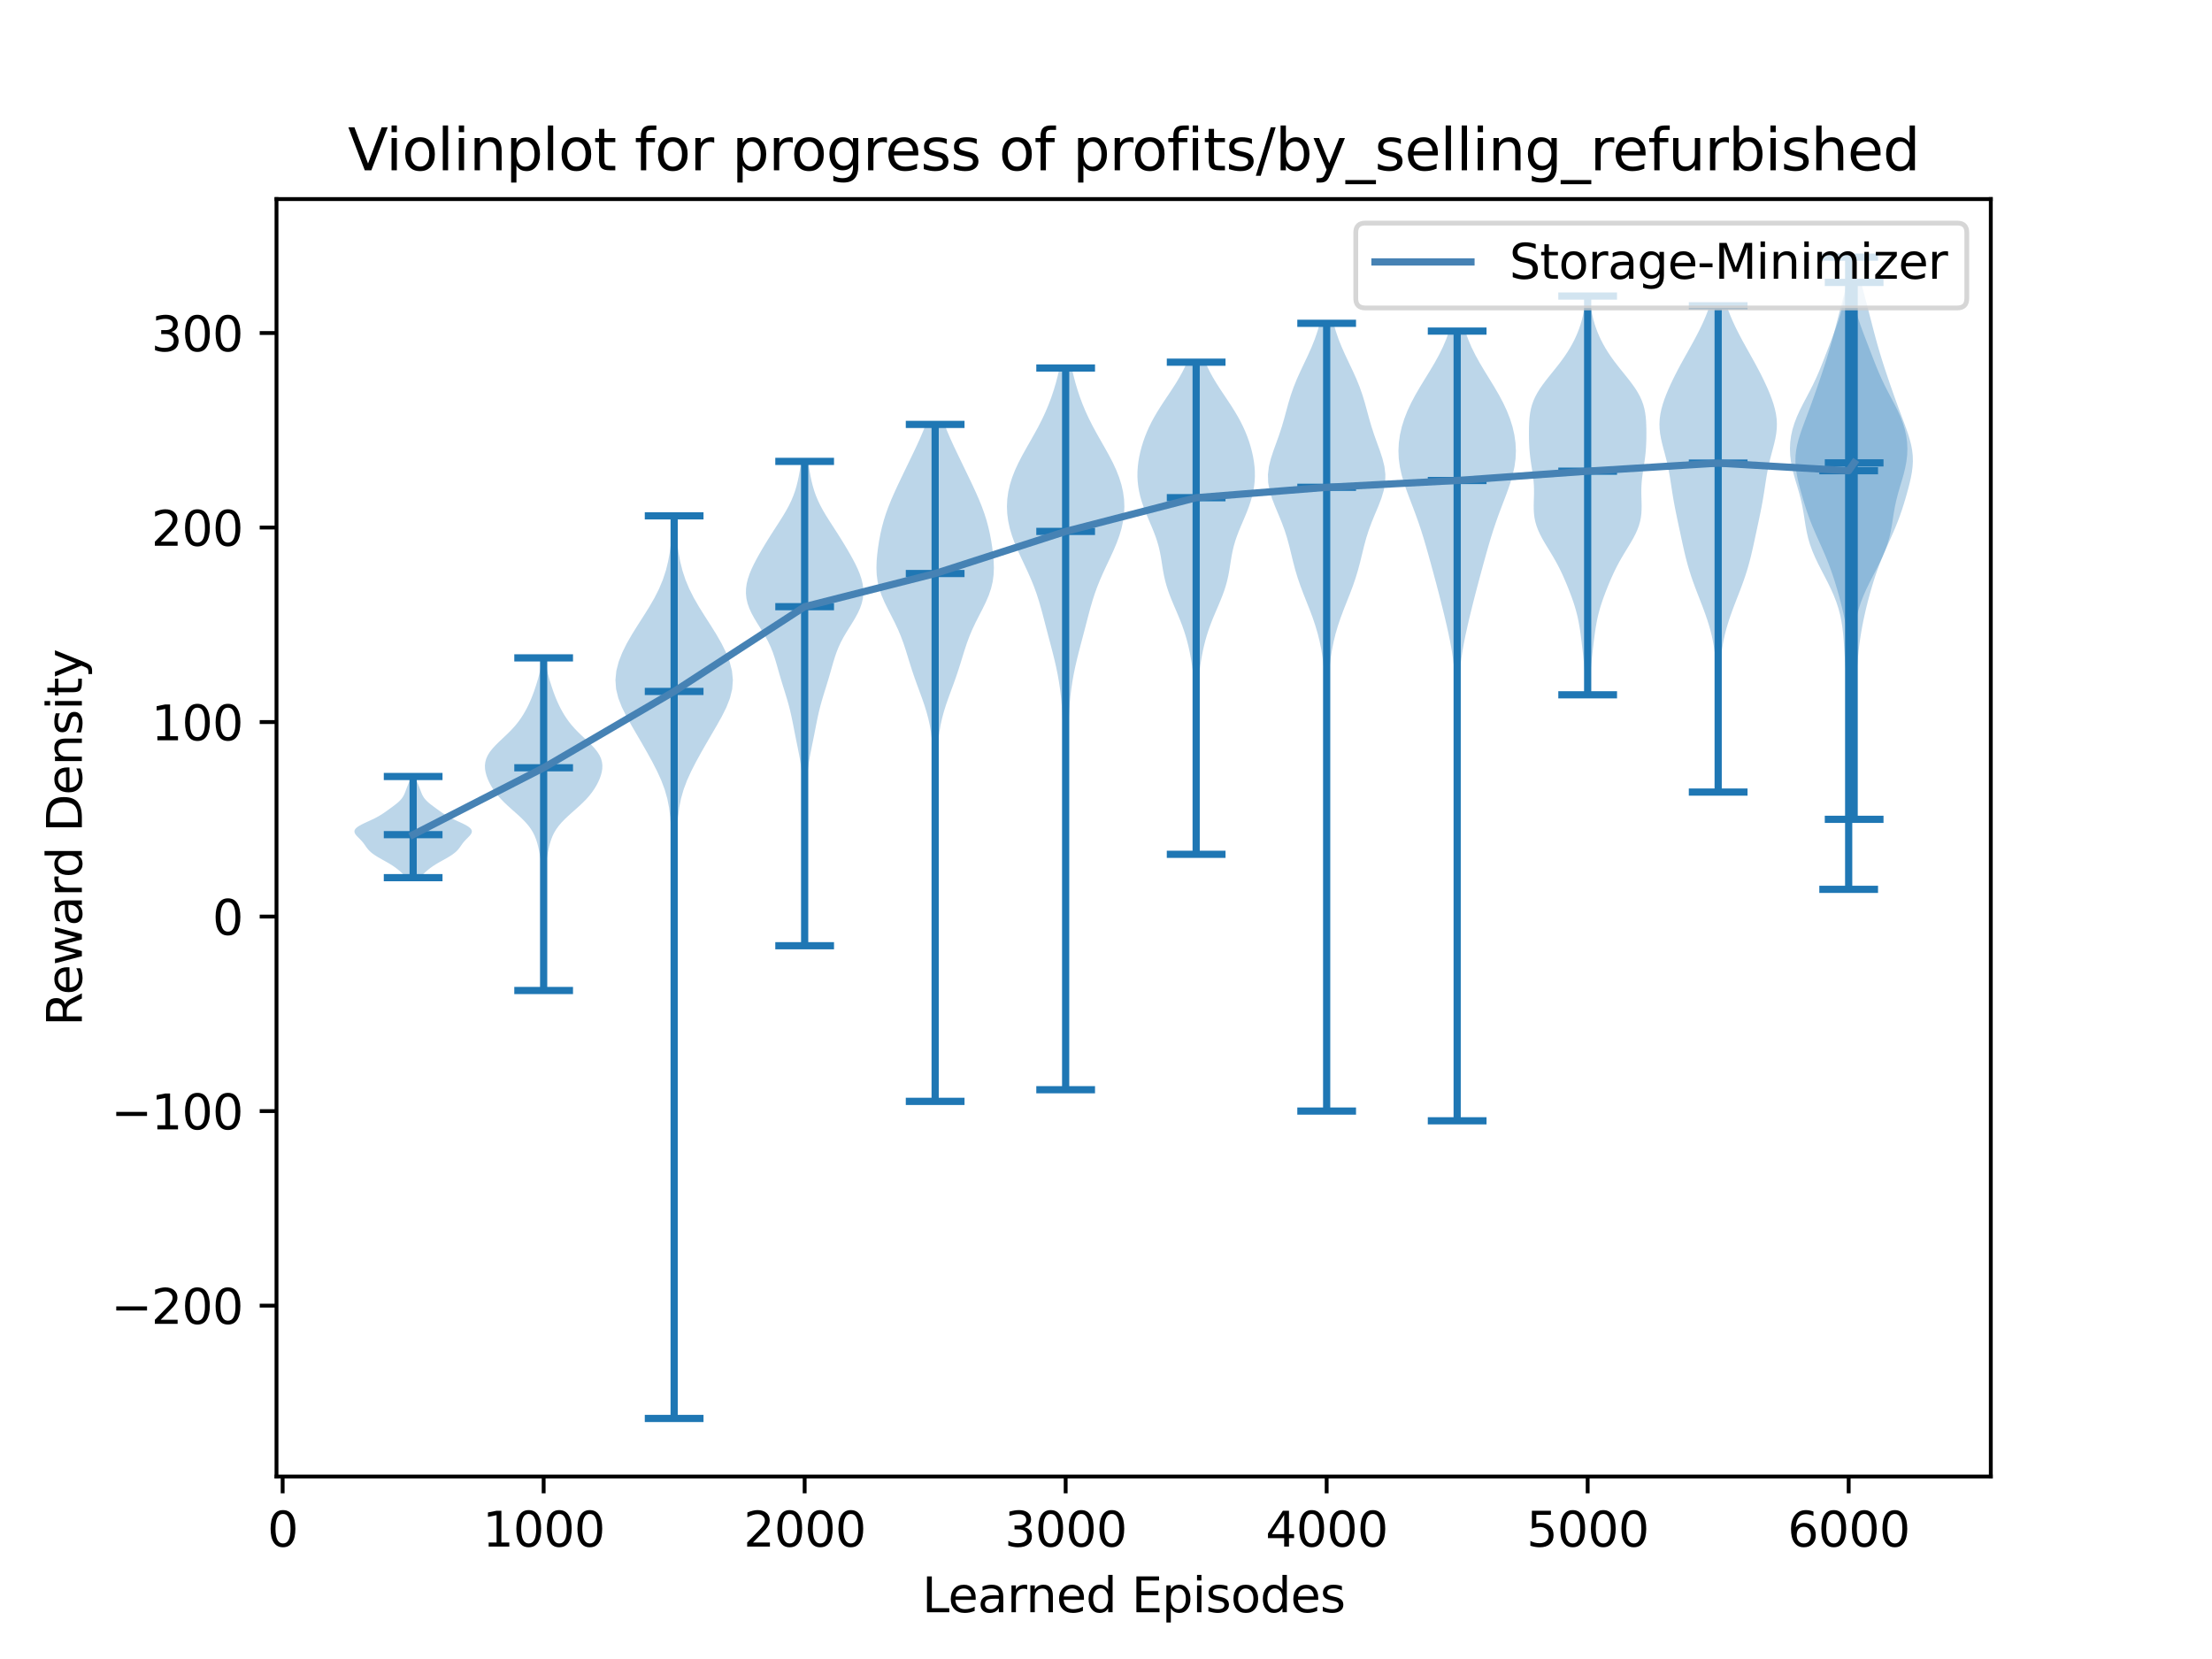 <?xml version="1.0" encoding="utf-8" standalone="no"?>
<!DOCTYPE svg PUBLIC "-//W3C//DTD SVG 1.1//EN"
  "http://www.w3.org/Graphics/SVG/1.1/DTD/svg11.dtd">
<svg xmlns:xlink="http://www.w3.org/1999/xlink" width="460.8pt" height="345.6pt" viewBox="0 0 460.8 345.6" xmlns="http://www.w3.org/2000/svg" version="1.1">
 <defs>
  <style type="text/css">*{stroke-linejoin: round; stroke-linecap: butt}</style>
 </defs>
 <g id="figure_1">
  <g id="patch_1">
   <path d="M 0 345.6 
L 460.8 345.6 
L 460.8 0 
L 0 0 
z
" style="fill: #ffffff"/>
  </g>
  <g id="axes_1">
   <g id="patch_2">
    <path d="M 57.6 307.584 
L 414.72 307.584 
L 414.72 41.472 
L 57.6 41.472 
z
" style="fill: #ffffff"/>
   </g>
   <g id="PolyCollection_1">
    <path d="M 87.451 182.835 
L 84.682 182.835 
L 84.486 182.622 
L 84.281 182.409 
L 84.068 182.197 
L 83.848 181.984 
L 83.621 181.771 
L 83.385 181.558 
L 83.141 181.345 
L 82.885 181.132 
L 82.616 180.92 
L 82.331 180.707 
L 82.03 180.494 
L 81.711 180.281 
L 81.375 180.068 
L 81.022 179.855 
L 80.656 179.642 
L 80.279 179.43 
L 79.898 179.217 
L 79.516 179.004 
L 79.139 178.791 
L 78.773 178.578 
L 78.422 178.365 
L 78.091 178.153 
L 77.782 177.94 
L 77.499 177.727 
L 77.242 177.514 
L 77.01 177.301 
L 76.803 177.088 
L 76.618 176.875 
L 76.45 176.663 
L 76.294 176.45 
L 76.145 176.237 
L 75.997 176.024 
L 75.846 175.811 
L 75.686 175.598 
L 75.513 175.386 
L 75.328 175.173 
L 75.13 174.96 
L 74.921 174.747 
L 74.708 174.534 
L 74.498 174.321 
L 74.299 174.108 
L 74.122 173.896 
L 73.979 173.683 
L 73.879 173.47 
L 73.833 173.257 
L 73.848 173.044 
L 73.93 172.831 
L 74.082 172.619 
L 74.302 172.406 
L 74.586 172.193 
L 74.928 171.98 
L 75.318 171.767 
L 75.744 171.554 
L 76.195 171.341 
L 76.657 171.129 
L 77.119 170.916 
L 77.572 170.703 
L 78.007 170.49 
L 78.421 170.277 
L 78.811 170.064 
L 79.176 169.852 
L 79.52 169.639 
L 79.846 169.426 
L 80.158 169.213 
L 80.461 169 
L 80.758 168.787 
L 81.052 168.574 
L 81.345 168.362 
L 81.636 168.149 
L 81.924 167.936 
L 82.206 167.723 
L 82.48 167.51 
L 82.741 167.297 
L 82.986 167.085 
L 83.213 166.872 
L 83.42 166.659 
L 83.606 166.446 
L 83.77 166.233 
L 83.915 166.02 
L 84.041 165.807 
L 84.152 165.595 
L 84.251 165.382 
L 84.34 165.169 
L 84.423 164.956 
L 84.503 164.743 
L 84.581 164.53 
L 84.66 164.318 
L 84.74 164.105 
L 84.823 163.892 
L 84.909 163.679 
L 84.996 163.466 
L 85.085 163.253 
L 85.173 163.04 
L 85.261 162.828 
L 85.346 162.615 
L 85.428 162.402 
L 85.505 162.189 
L 85.577 161.976 
L 85.643 161.763 
L 86.49 161.763 
L 86.49 161.763 
L 86.556 161.976 
L 86.628 162.189 
L 86.705 162.402 
L 86.787 162.615 
L 86.872 162.828 
L 86.96 163.04 
L 87.048 163.253 
L 87.137 163.466 
L 87.224 163.679 
L 87.31 163.892 
L 87.392 164.105 
L 87.473 164.318 
L 87.552 164.53 
L 87.63 164.743 
L 87.709 164.956 
L 87.792 165.169 
L 87.882 165.382 
L 87.98 165.595 
L 88.091 165.807 
L 88.218 166.02 
L 88.363 166.233 
L 88.527 166.446 
L 88.713 166.659 
L 88.919 166.872 
L 89.146 167.085 
L 89.392 167.297 
L 89.653 167.51 
L 89.927 167.723 
L 90.209 167.936 
L 90.497 168.149 
L 90.788 168.362 
L 91.081 168.574 
L 91.375 168.787 
L 91.672 169 
L 91.975 169.213 
L 92.287 169.426 
L 92.613 169.639 
L 92.957 169.852 
L 93.322 170.064 
L 93.712 170.277 
L 94.125 170.49 
L 94.561 170.703 
L 95.014 170.916 
L 95.476 171.129 
L 95.938 171.341 
L 96.389 171.554 
L 96.815 171.767 
L 97.205 171.98 
L 97.546 172.193 
L 97.831 172.406 
L 98.051 172.619 
L 98.203 172.831 
L 98.285 173.044 
L 98.3 173.257 
L 98.254 173.47 
L 98.154 173.683 
L 98.011 173.896 
L 97.834 174.108 
L 97.635 174.321 
L 97.425 174.534 
L 97.212 174.747 
L 97.003 174.96 
L 96.805 175.173 
L 96.619 175.386 
L 96.447 175.598 
L 96.287 175.811 
L 96.135 176.024 
L 95.988 176.237 
L 95.839 176.45 
L 95.683 176.663 
L 95.515 176.875 
L 95.329 177.088 
L 95.122 177.301 
L 94.891 177.514 
L 94.634 177.727 
L 94.351 177.94 
L 94.042 178.153 
L 93.711 178.365 
L 93.36 178.578 
L 92.993 178.791 
L 92.617 179.004 
L 92.235 179.217 
L 91.853 179.43 
L 91.477 179.642 
L 91.111 179.855 
L 90.758 180.068 
L 90.422 180.281 
L 90.103 180.494 
L 89.802 180.707 
L 89.517 180.92 
L 89.248 181.132 
L 88.992 181.345 
L 88.748 181.558 
L 88.512 181.771 
L 88.285 181.984 
L 88.065 182.197 
L 87.852 182.409 
L 87.647 182.622 
L 87.451 182.835 
z
" clip-path="url(#pdf213505e8)" style="fill: #1f77b4; fill-opacity: 0.3"/>
   </g>
   <g id="PolyCollection_2">
    <path d="M 113.459 206.338 
L 113.046 206.338 
L 113.029 205.638 
L 113.022 204.938 
L 113.023 204.238 
L 113.034 203.539 
L 113.054 202.839 
L 113.079 202.139 
L 113.108 201.439 
L 113.138 200.739 
L 113.166 200.039 
L 113.191 199.339 
L 113.211 198.639 
L 113.226 197.939 
L 113.236 197.239 
L 113.243 196.539 
L 113.247 195.839 
L 113.25 195.139 
L 113.251 194.439 
L 113.252 193.739 
L 113.252 193.039 
L 113.252 192.34 
L 113.252 191.64 
L 113.252 190.94 
L 113.252 190.24 
L 113.252 189.54 
L 113.252 188.84 
L 113.251 188.14 
L 113.249 187.44 
L 113.246 186.74 
L 113.24 186.04 
L 113.229 185.34 
L 113.212 184.64 
L 113.185 183.94 
L 113.146 183.24 
L 113.094 182.54 
L 113.027 181.84 
L 112.945 181.141 
L 112.851 180.441 
L 112.746 179.741 
L 112.632 179.041 
L 112.511 178.341 
L 112.38 177.641 
L 112.238 176.941 
L 112.078 176.241 
L 111.891 175.541 
L 111.666 174.841 
L 111.389 174.141 
L 111.046 173.441 
L 110.625 172.741 
L 110.116 172.041 
L 109.521 171.341 
L 108.846 170.642 
L 108.108 169.942 
L 107.33 169.242 
L 106.539 168.542 
L 105.763 167.842 
L 105.025 167.142 
L 104.342 166.442 
L 103.725 165.742 
L 103.175 165.042 
L 102.692 164.342 
L 102.268 163.642 
L 101.901 162.942 
L 101.589 162.242 
L 101.336 161.542 
L 101.15 160.842 
L 101.04 160.142 
L 101.019 159.443 
L 101.099 158.743 
L 101.293 158.043 
L 101.608 157.343 
L 102.044 156.643 
L 102.593 155.943 
L 103.236 155.243 
L 103.944 154.543 
L 104.685 153.843 
L 105.428 153.143 
L 106.144 152.443 
L 106.815 151.743 
L 107.431 151.043 
L 107.989 150.343 
L 108.493 149.643 
L 108.948 148.943 
L 109.361 148.244 
L 109.74 147.544 
L 110.088 146.844 
L 110.409 146.144 
L 110.706 145.444 
L 110.98 144.744 
L 111.237 144.044 
L 111.478 143.344 
L 111.707 142.644 
L 111.923 141.944 
L 112.127 141.244 
L 112.314 140.544 
L 112.481 139.844 
L 112.627 139.144 
L 112.751 138.444 
L 112.853 137.745 
L 112.937 137.045 
L 113.568 137.045 
L 113.568 137.045 
L 113.652 137.745 
L 113.754 138.444 
L 113.878 139.144 
L 114.024 139.844 
L 114.191 140.544 
L 114.378 141.244 
L 114.581 141.944 
L 114.798 142.644 
L 115.027 143.344 
L 115.268 144.044 
L 115.524 144.744 
L 115.799 145.444 
L 116.096 146.144 
L 116.417 146.844 
L 116.765 147.544 
L 117.144 148.244 
L 117.557 148.943 
L 118.012 149.643 
L 118.515 150.343 
L 119.073 151.043 
L 119.689 151.743 
L 120.361 152.443 
L 121.077 153.143 
L 121.819 153.843 
L 122.561 154.543 
L 123.269 155.243 
L 123.911 155.943 
L 124.461 156.643 
L 124.897 157.343 
L 125.212 158.043 
L 125.406 158.743 
L 125.486 159.443 
L 125.465 160.142 
L 125.355 160.842 
L 125.168 161.542 
L 124.915 162.242 
L 124.604 162.942 
L 124.237 163.642 
L 123.813 164.342 
L 123.329 165.042 
L 122.78 165.742 
L 122.163 166.442 
L 121.48 167.142 
L 120.742 167.842 
L 119.965 168.542 
L 119.175 169.242 
L 118.397 169.942 
L 117.659 170.642 
L 116.984 171.341 
L 116.388 172.041 
L 115.88 172.741 
L 115.458 173.441 
L 115.115 174.141 
L 114.838 174.841 
L 114.613 175.541 
L 114.427 176.241 
L 114.267 176.941 
L 114.124 177.641 
L 113.994 178.341 
L 113.873 179.041 
L 113.759 179.741 
L 113.654 180.441 
L 113.56 181.141 
L 113.478 181.84 
L 113.411 182.54 
L 113.359 183.24 
L 113.32 183.94 
L 113.293 184.64 
L 113.276 185.34 
L 113.265 186.04 
L 113.259 186.74 
L 113.255 187.44 
L 113.254 188.14 
L 113.253 188.84 
L 113.253 189.54 
L 113.252 190.24 
L 113.252 190.94 
L 113.252 191.64 
L 113.252 192.34 
L 113.253 193.039 
L 113.253 193.739 
L 113.254 194.439 
L 113.255 195.139 
L 113.257 195.839 
L 113.261 196.539 
L 113.268 197.239 
L 113.279 197.939 
L 113.294 198.639 
L 113.314 199.339 
L 113.338 200.039 
L 113.367 200.739 
L 113.397 201.439 
L 113.426 202.139 
L 113.451 202.839 
L 113.47 203.539 
L 113.481 204.238 
L 113.483 204.938 
L 113.475 205.638 
L 113.459 206.338 
z
" clip-path="url(#pdf213505e8)" style="fill: #1f77b4; fill-opacity: 0.3"/>
   </g>
   <g id="PolyCollection_3">
    <path d="M 140.544 295.488 
L 140.333 295.488 
L 140.339 293.589 
L 140.354 291.69 
L 140.375 289.79 
L 140.395 287.891 
L 140.412 285.992 
L 140.424 284.093 
L 140.431 282.193 
L 140.435 280.294 
L 140.437 278.395 
L 140.438 276.496 
L 140.438 274.596 
L 140.438 272.697 
L 140.438 270.798 
L 140.438 268.899 
L 140.438 266.999 
L 140.438 265.1 
L 140.438 263.201 
L 140.438 261.302 
L 140.438 259.402 
L 140.438 257.503 
L 140.438 255.604 
L 140.438 253.705 
L 140.438 251.805 
L 140.438 249.906 
L 140.438 248.007 
L 140.438 246.108 
L 140.438 244.208 
L 140.437 242.309 
L 140.436 240.41 
L 140.432 238.511 
L 140.425 236.612 
L 140.413 234.712 
L 140.396 232.813 
L 140.372 230.914 
L 140.346 229.015 
L 140.319 227.115 
L 140.297 225.216 
L 140.281 223.317 
L 140.273 221.418 
L 140.272 219.518 
L 140.277 217.619 
L 140.286 215.72 
L 140.295 213.821 
L 140.303 211.921 
L 140.306 210.022 
L 140.308 208.123 
L 140.309 206.224 
L 140.313 204.324 
L 140.317 202.425 
L 140.316 200.526 
L 140.308 198.627 
L 140.289 196.727 
L 140.264 194.828 
L 140.24 192.929 
L 140.225 191.03 
L 140.223 189.13 
L 140.227 187.231 
L 140.227 185.332 
L 140.211 183.433 
L 140.171 181.534 
L 140.107 179.634 
L 140.028 177.735 
L 139.946 175.836 
L 139.862 173.937 
L 139.764 172.037 
L 139.618 170.138 
L 139.379 168.239 
L 139.002 166.34 
L 138.457 164.44 
L 137.741 162.541 
L 136.877 160.642 
L 135.904 158.743 
L 134.861 156.843 
L 133.777 154.944 
L 132.671 153.045 
L 131.566 151.146 
L 130.504 149.246 
L 129.557 147.347 
L 128.811 145.448 
L 128.345 143.549 
L 128.205 141.649 
L 128.394 139.75 
L 128.883 137.851 
L 129.623 135.952 
L 130.562 134.052 
L 131.65 132.153 
L 132.833 130.254 
L 134.051 128.355 
L 135.24 126.455 
L 136.337 124.556 
L 137.294 122.657 
L 138.085 120.758 
L 138.71 118.859 
L 139.182 116.959 
L 139.528 115.06 
L 139.774 113.161 
L 139.949 111.262 
L 140.075 109.362 
L 140.169 107.463 
L 140.707 107.463 
L 140.707 107.463 
L 140.801 109.362 
L 140.927 111.262 
L 141.102 113.161 
L 141.349 115.06 
L 141.694 116.959 
L 142.167 118.859 
L 142.791 120.758 
L 143.583 122.657 
L 144.54 124.556 
L 145.637 126.455 
L 146.825 128.355 
L 148.044 130.254 
L 149.227 132.153 
L 150.315 134.052 
L 151.254 135.952 
L 151.994 137.851 
L 152.482 139.75 
L 152.672 141.649 
L 152.532 143.549 
L 152.065 145.448 
L 151.319 147.347 
L 150.372 149.246 
L 149.311 151.146 
L 148.206 153.045 
L 147.099 154.944 
L 146.015 156.843 
L 144.972 158.743 
L 143.999 160.642 
L 143.135 162.541 
L 142.419 164.44 
L 141.875 166.34 
L 141.498 168.239 
L 141.259 170.138 
L 141.113 172.037 
L 141.014 173.937 
L 140.931 175.836 
L 140.849 177.735 
L 140.77 179.634 
L 140.706 181.534 
L 140.665 183.433 
L 140.649 185.332 
L 140.65 187.231 
L 140.654 189.13 
L 140.651 191.03 
L 140.636 192.929 
L 140.613 194.828 
L 140.588 196.727 
L 140.569 198.627 
L 140.56 200.526 
L 140.56 202.425 
L 140.564 204.324 
L 140.567 206.224 
L 140.569 208.123 
L 140.57 210.022 
L 140.574 211.921 
L 140.581 213.821 
L 140.59 215.72 
L 140.599 217.619 
L 140.604 219.518 
L 140.603 221.418 
L 140.595 223.317 
L 140.58 225.216 
L 140.557 227.115 
L 140.531 229.015 
L 140.504 230.914 
L 140.481 232.813 
L 140.463 234.712 
L 140.451 236.612 
L 140.445 238.511 
L 140.441 240.41 
L 140.439 242.309 
L 140.439 244.208 
L 140.438 246.108 
L 140.438 248.007 
L 140.438 249.906 
L 140.438 251.805 
L 140.438 253.705 
L 140.438 255.604 
L 140.438 257.503 
L 140.438 259.402 
L 140.438 261.302 
L 140.438 263.201 
L 140.438 265.1 
L 140.438 266.999 
L 140.438 268.899 
L 140.438 270.798 
L 140.438 272.697 
L 140.438 274.596 
L 140.439 276.496 
L 140.439 278.395 
L 140.441 280.294 
L 140.445 282.193 
L 140.452 284.093 
L 140.464 285.992 
L 140.481 287.891 
L 140.502 289.79 
L 140.523 291.69 
L 140.538 293.589 
L 140.544 295.488 
z
" clip-path="url(#pdf213505e8)" style="fill: #1f77b4; fill-opacity: 0.3"/>
   </g>
   <g id="PolyCollection_4">
    <path d="M 167.758 197.018 
L 167.49 197.018 
L 167.494 195.999 
L 167.503 194.98 
L 167.518 193.96 
L 167.535 192.941 
L 167.553 191.922 
L 167.57 190.903 
L 167.585 189.884 
L 167.597 188.864 
L 167.607 187.845 
L 167.613 186.826 
L 167.617 185.807 
L 167.62 184.788 
L 167.62 183.768 
L 167.619 182.749 
L 167.616 181.73 
L 167.612 180.711 
L 167.604 179.692 
L 167.593 178.672 
L 167.577 177.653 
L 167.558 176.634 
L 167.534 175.615 
L 167.507 174.596 
L 167.477 173.576 
L 167.448 172.557 
L 167.419 171.538 
L 167.394 170.519 
L 167.372 169.5 
L 167.354 168.48 
L 167.338 167.461 
L 167.322 166.442 
L 167.3 165.423 
L 167.27 164.403 
L 167.225 163.384 
L 167.161 162.365 
L 167.073 161.346 
L 166.961 160.327 
L 166.822 159.307 
L 166.659 158.288 
L 166.476 157.269 
L 166.278 156.25 
L 166.072 155.231 
L 165.865 154.211 
L 165.661 153.192 
L 165.46 152.173 
L 165.261 151.154 
L 165.058 150.135 
L 164.843 149.115 
L 164.61 148.096 
L 164.353 147.077 
L 164.072 146.058 
L 163.77 145.039 
L 163.456 144.019 
L 163.138 143 
L 162.825 141.981 
L 162.521 140.962 
L 162.227 139.943 
L 161.939 138.923 
L 161.645 137.904 
L 161.331 136.885 
L 160.979 135.866 
L 160.573 134.847 
L 160.103 133.827 
L 159.566 132.808 
L 158.972 131.789 
L 158.341 130.77 
L 157.703 129.751 
L 157.091 128.731 
L 156.54 127.712 
L 156.078 126.693 
L 155.725 125.674 
L 155.494 124.654 
L 155.391 123.635 
L 155.412 122.616 
L 155.551 121.597 
L 155.799 120.578 
L 156.142 119.558 
L 156.563 118.539 
L 157.047 117.52 
L 157.578 116.501 
L 158.142 115.482 
L 158.731 114.462 
L 159.339 113.443 
L 159.964 112.424 
L 160.604 111.405 
L 161.257 110.386 
L 161.917 109.366 
L 162.572 108.347 
L 163.208 107.328 
L 163.809 106.309 
L 164.36 105.29 
L 164.85 104.27 
L 165.275 103.251 
L 165.635 102.232 
L 165.937 101.213 
L 166.19 100.194 
L 166.405 99.174 
L 166.59 98.155 
L 166.755 97.136 
L 166.904 96.117 
L 168.344 96.117 
L 168.344 96.117 
L 168.493 97.136 
L 168.658 98.155 
L 168.844 99.174 
L 169.058 100.194 
L 169.311 101.213 
L 169.613 102.232 
L 169.973 103.251 
L 170.398 104.27 
L 170.888 105.29 
L 171.44 106.309 
L 172.04 107.328 
L 172.676 108.347 
L 173.331 109.366 
L 173.991 110.386 
L 174.644 111.405 
L 175.285 112.424 
L 175.909 113.443 
L 176.517 114.462 
L 177.106 115.482 
L 177.671 116.501 
L 178.201 117.52 
L 178.685 118.539 
L 179.107 119.558 
L 179.449 120.578 
L 179.697 121.597 
L 179.837 122.616 
L 179.858 123.635 
L 179.754 124.654 
L 179.523 125.674 
L 179.171 126.693 
L 178.708 127.712 
L 178.157 128.731 
L 177.546 129.751 
L 176.908 130.77 
L 176.277 131.789 
L 175.683 132.808 
L 175.146 133.827 
L 174.675 134.847 
L 174.27 135.866 
L 173.918 136.885 
L 173.604 137.904 
L 173.31 138.923 
L 173.022 139.943 
L 172.728 140.962 
L 172.424 141.981 
L 172.11 143 
L 171.792 144.019 
L 171.478 145.039 
L 171.177 146.058 
L 170.896 147.077 
L 170.639 148.096 
L 170.405 149.115 
L 170.19 150.135 
L 169.987 151.154 
L 169.788 152.173 
L 169.588 153.192 
L 169.383 154.211 
L 169.176 155.231 
L 168.97 156.25 
L 168.773 157.269 
L 168.589 158.288 
L 168.426 159.307 
L 168.288 160.327 
L 168.175 161.346 
L 168.088 162.365 
L 168.024 163.384 
L 167.979 164.403 
L 167.948 165.423 
L 167.927 166.442 
L 167.91 167.461 
L 167.894 168.48 
L 167.876 169.5 
L 167.855 170.519 
L 167.829 171.538 
L 167.801 172.557 
L 167.771 173.576 
L 167.742 174.596 
L 167.714 175.615 
L 167.691 176.634 
L 167.671 177.653 
L 167.656 178.672 
L 167.645 179.692 
L 167.637 180.711 
L 167.632 181.73 
L 167.629 182.749 
L 167.628 183.768 
L 167.629 184.788 
L 167.631 185.807 
L 167.635 186.826 
L 167.642 187.845 
L 167.651 188.864 
L 167.663 189.884 
L 167.678 190.903 
L 167.696 191.922 
L 167.714 192.941 
L 167.731 193.96 
L 167.745 194.98 
L 167.755 195.999 
L 167.758 197.018 
z
" clip-path="url(#pdf213505e8)" style="fill: #1f77b4; fill-opacity: 0.3"/>
   </g>
   <g id="PolyCollection_5">
    <path d="M 194.942 229.436 
L 194.679 229.436 
L 194.683 228.012 
L 194.693 226.587 
L 194.708 225.163 
L 194.727 223.738 
L 194.745 222.314 
L 194.762 220.89 
L 194.776 219.465 
L 194.787 218.041 
L 194.793 216.616 
L 194.794 215.192 
L 194.791 213.767 
L 194.782 212.343 
L 194.767 210.919 
L 194.745 209.494 
L 194.717 208.07 
L 194.683 206.645 
L 194.645 205.221 
L 194.608 203.796 
L 194.577 202.372 
L 194.556 200.948 
L 194.547 199.523 
L 194.554 198.099 
L 194.574 196.674 
L 194.604 195.25 
L 194.639 193.825 
L 194.675 192.401 
L 194.706 190.976 
L 194.73 189.552 
L 194.743 188.128 
L 194.744 186.703 
L 194.734 185.279 
L 194.714 183.854 
L 194.684 182.43 
L 194.648 181.005 
L 194.61 179.581 
L 194.574 178.157 
L 194.543 176.732 
L 194.519 175.308 
L 194.504 173.883 
L 194.495 172.459 
L 194.487 171.034 
L 194.479 169.61 
L 194.465 168.186 
L 194.447 166.761 
L 194.424 165.337 
L 194.401 163.912 
L 194.38 162.488 
L 194.362 161.063 
L 194.345 159.639 
L 194.323 158.215 
L 194.284 156.79 
L 194.215 155.366 
L 194.101 153.941 
L 193.93 152.517 
L 193.69 151.092 
L 193.377 149.668 
L 192.992 148.244 
L 192.544 146.819 
L 192.05 145.395 
L 191.529 143.97 
L 191.004 142.546 
L 190.495 141.121 
L 190.012 139.697 
L 189.558 138.273 
L 189.12 136.848 
L 188.679 135.424 
L 188.206 133.999 
L 187.678 132.575 
L 187.079 131.15 
L 186.409 129.726 
L 185.689 128.302 
L 184.956 126.877 
L 184.259 125.453 
L 183.649 124.028 
L 183.164 122.604 
L 182.827 121.179 
L 182.636 119.755 
L 182.577 118.331 
L 182.62 116.906 
L 182.74 115.482 
L 182.917 114.057 
L 183.14 112.633 
L 183.41 111.208 
L 183.734 109.784 
L 184.12 108.359 
L 184.572 106.935 
L 185.091 105.511 
L 185.667 104.086 
L 186.291 102.662 
L 186.946 101.237 
L 187.621 99.813 
L 188.306 98.388 
L 188.994 96.964 
L 189.683 95.54 
L 190.367 94.115 
L 191.039 92.691 
L 191.687 91.266 
L 192.295 89.842 
L 192.848 88.417 
L 196.772 88.417 
L 196.772 88.417 
L 197.325 89.842 
L 197.934 91.266 
L 198.582 92.691 
L 199.254 94.115 
L 199.938 95.54 
L 200.626 96.964 
L 201.315 98.388 
L 201.999 99.813 
L 202.674 101.237 
L 203.33 102.662 
L 203.953 104.086 
L 204.53 105.511 
L 205.048 106.935 
L 205.501 108.359 
L 205.886 109.784 
L 206.21 111.208 
L 206.481 112.633 
L 206.704 114.057 
L 206.88 115.482 
L 207 116.906 
L 207.044 118.331 
L 206.984 119.755 
L 206.794 121.179 
L 206.456 122.604 
L 205.971 124.028 
L 205.361 125.453 
L 204.665 126.877 
L 203.932 128.302 
L 203.212 129.726 
L 202.542 131.15 
L 201.942 132.575 
L 201.414 133.999 
L 200.942 135.424 
L 200.5 136.848 
L 200.063 138.273 
L 199.608 139.697 
L 199.126 141.121 
L 198.616 142.546 
L 198.091 143.97 
L 197.571 145.395 
L 197.076 146.819 
L 196.629 148.244 
L 196.244 149.668 
L 195.93 151.092 
L 195.691 152.517 
L 195.519 153.941 
L 195.406 155.366 
L 195.337 156.79 
L 195.298 158.215 
L 195.275 159.639 
L 195.258 161.063 
L 195.24 162.488 
L 195.219 163.912 
L 195.196 165.337 
L 195.174 166.761 
L 195.155 168.186 
L 195.142 169.61 
L 195.133 171.034 
L 195.126 172.459 
L 195.116 173.883 
L 195.101 175.308 
L 195.078 176.732 
L 195.047 178.157 
L 195.01 179.581 
L 194.972 181.005 
L 194.936 182.43 
L 194.907 183.854 
L 194.886 185.279 
L 194.876 186.703 
L 194.878 188.128 
L 194.891 189.552 
L 194.914 190.976 
L 194.945 192.401 
L 194.981 193.825 
L 195.016 195.25 
L 195.046 196.674 
L 195.066 198.099 
L 195.073 199.523 
L 195.065 200.948 
L 195.043 202.372 
L 195.012 203.796 
L 194.975 205.221 
L 194.938 206.645 
L 194.903 208.07 
L 194.875 209.494 
L 194.853 210.919 
L 194.838 212.343 
L 194.829 213.767 
L 194.826 215.192 
L 194.828 216.616 
L 194.834 218.041 
L 194.844 219.465 
L 194.858 220.89 
L 194.875 222.314 
L 194.894 223.738 
L 194.912 225.163 
L 194.927 226.587 
L 194.938 228.012 
L 194.942 229.436 
z
" clip-path="url(#pdf213505e8)" style="fill: #1f77b4; fill-opacity: 0.3"/>
   </g>
   <g id="PolyCollection_6">
    <path d="M 222.112 227.005 
L 221.88 227.005 
L 221.884 225.486 
L 221.892 223.968 
L 221.905 222.449 
L 221.921 220.93 
L 221.937 219.412 
L 221.952 217.893 
L 221.964 216.375 
L 221.973 214.856 
L 221.978 213.338 
L 221.979 211.819 
L 221.974 210.3 
L 221.964 208.782 
L 221.947 207.263 
L 221.922 205.745 
L 221.889 204.226 
L 221.847 202.708 
L 221.797 201.189 
L 221.744 199.67 
L 221.69 198.152 
L 221.641 196.633 
L 221.603 195.115 
L 221.58 193.596 
L 221.575 192.078 
L 221.588 190.559 
L 221.618 189.04 
L 221.661 187.522 
L 221.711 186.003 
L 221.763 184.485 
L 221.812 182.966 
L 221.853 181.448 
L 221.885 179.929 
L 221.906 178.41 
L 221.915 176.892 
L 221.915 175.373 
L 221.905 173.855 
L 221.888 172.336 
L 221.867 170.818 
L 221.843 169.299 
L 221.816 167.78 
L 221.789 166.262 
L 221.76 164.743 
L 221.73 163.225 
L 221.699 161.706 
L 221.665 160.187 
L 221.63 158.669 
L 221.593 157.15 
L 221.554 155.632 
L 221.513 154.113 
L 221.466 152.595 
L 221.412 151.076 
L 221.344 149.557 
L 221.257 148.039 
L 221.144 146.52 
L 220.999 145.002 
L 220.815 143.483 
L 220.588 141.965 
L 220.318 140.446 
L 220.005 138.927 
L 219.655 137.409 
L 219.276 135.89 
L 218.881 134.372 
L 218.48 132.853 
L 218.081 131.335 
L 217.686 129.816 
L 217.291 128.297 
L 216.882 126.779 
L 216.443 125.26 
L 215.956 123.742 
L 215.408 122.223 
L 214.795 120.705 
L 214.126 119.186 
L 213.418 117.667 
L 212.701 116.149 
L 212.006 114.63 
L 211.366 113.112 
L 210.81 111.593 
L 210.359 110.075 
L 210.029 108.556 
L 209.828 107.037 
L 209.762 105.519 
L 209.833 104 
L 210.04 102.482 
L 210.384 100.963 
L 210.858 99.445 
L 211.455 97.926 
L 212.159 96.407 
L 212.946 94.889 
L 213.788 93.37 
L 214.654 91.852 
L 215.512 90.333 
L 216.338 88.814 
L 217.109 87.296 
L 217.816 85.777 
L 218.453 84.259 
L 219.022 82.74 
L 219.528 81.222 
L 219.975 79.703 
L 220.37 78.184 
L 220.715 76.666 
L 223.278 76.666 
L 223.278 76.666 
L 223.622 78.184 
L 224.017 79.703 
L 224.465 81.222 
L 224.97 82.74 
L 225.54 84.259 
L 226.177 85.777 
L 226.883 87.296 
L 227.655 88.814 
L 228.48 90.333 
L 229.339 91.852 
L 230.204 93.37 
L 231.046 94.889 
L 231.834 96.407 
L 232.537 97.926 
L 233.134 99.445 
L 233.609 100.963 
L 233.952 102.482 
L 234.159 104 
L 234.23 105.519 
L 234.164 107.037 
L 233.964 108.556 
L 233.633 110.075 
L 233.183 111.593 
L 232.626 113.112 
L 231.986 114.63 
L 231.291 116.149 
L 230.574 117.667 
L 229.867 119.186 
L 229.197 120.705 
L 228.584 122.223 
L 228.036 123.742 
L 227.549 125.26 
L 227.11 126.779 
L 226.701 128.297 
L 226.306 129.816 
L 225.911 131.335 
L 225.512 132.853 
L 225.111 134.372 
L 224.716 135.89 
L 224.338 137.409 
L 223.988 138.927 
L 223.675 140.446 
L 223.404 141.965 
L 223.177 143.483 
L 222.993 145.002 
L 222.848 146.52 
L 222.735 148.039 
L 222.648 149.557 
L 222.581 151.076 
L 222.526 152.595 
L 222.48 154.113 
L 222.438 155.632 
L 222.399 157.15 
L 222.362 158.669 
L 222.327 160.187 
L 222.294 161.706 
L 222.262 163.225 
L 222.232 164.743 
L 222.203 166.262 
L 222.176 167.78 
L 222.149 169.299 
L 222.125 170.818 
L 222.104 172.336 
L 222.087 173.855 
L 222.078 175.373 
L 222.077 176.892 
L 222.086 178.41 
L 222.107 179.929 
L 222.139 181.448 
L 222.181 182.966 
L 222.229 184.485 
L 222.281 186.003 
L 222.331 187.522 
L 222.374 189.04 
L 222.404 190.559 
L 222.417 192.078 
L 222.412 193.596 
L 222.389 195.115 
L 222.351 196.633 
L 222.302 198.152 
L 222.249 199.67 
L 222.195 201.189 
L 222.146 202.708 
L 222.103 204.226 
L 222.07 205.745 
L 222.045 207.263 
L 222.028 208.782 
L 222.018 210.3 
L 222.014 211.819 
L 222.014 213.338 
L 222.019 214.856 
L 222.028 216.375 
L 222.04 217.893 
L 222.055 219.412 
L 222.071 220.93 
L 222.087 222.449 
L 222.1 223.968 
L 222.109 225.486 
L 222.112 227.005 
z
" clip-path="url(#pdf213505e8)" style="fill: #1f77b4; fill-opacity: 0.3"/>
   </g>
   <g id="PolyCollection_7">
    <path d="M 249.332 177.972 
L 249.032 177.972 
L 249.035 176.937 
L 249.043 175.901 
L 249.056 174.866 
L 249.071 173.83 
L 249.087 172.795 
L 249.101 171.759 
L 249.112 170.723 
L 249.118 169.688 
L 249.119 168.652 
L 249.114 167.617 
L 249.104 166.581 
L 249.09 165.545 
L 249.075 164.51 
L 249.059 163.474 
L 249.044 162.439 
L 249.034 161.403 
L 249.027 160.368 
L 249.026 159.332 
L 249.029 158.296 
L 249.035 157.261 
L 249.041 156.225 
L 249.047 155.19 
L 249.049 154.154 
L 249.048 153.119 
L 249.042 152.083 
L 249.031 151.047 
L 249.017 150.012 
L 249 148.976 
L 248.979 147.941 
L 248.954 146.905 
L 248.923 145.87 
L 248.883 144.834 
L 248.831 143.798 
L 248.765 142.763 
L 248.681 141.727 
L 248.579 140.692 
L 248.457 139.656 
L 248.316 138.62 
L 248.154 137.585 
L 247.971 136.549 
L 247.765 135.514 
L 247.532 134.478 
L 247.269 133.443 
L 246.973 132.407 
L 246.642 131.371 
L 246.277 130.336 
L 245.88 129.3 
L 245.458 128.265 
L 245.02 127.229 
L 244.577 126.194 
L 244.142 125.158 
L 243.729 124.122 
L 243.351 123.087 
L 243.017 122.051 
L 242.732 121.016 
L 242.496 119.98 
L 242.299 118.944 
L 242.13 117.909 
L 241.969 116.873 
L 241.797 115.838 
L 241.594 114.802 
L 241.347 113.767 
L 241.048 112.731 
L 240.697 111.695 
L 240.301 110.66 
L 239.874 109.624 
L 239.431 108.589 
L 238.991 107.553 
L 238.569 106.518 
L 238.179 105.482 
L 237.832 104.446 
L 237.536 103.411 
L 237.297 102.375 
L 237.118 101.34 
L 237.002 100.304 
L 236.948 99.269 
L 236.957 98.233 
L 237.025 97.197 
L 237.15 96.162 
L 237.328 95.126 
L 237.555 94.091 
L 237.83 93.055 
L 238.149 92.019 
L 238.515 90.984 
L 238.928 89.948 
L 239.391 88.913 
L 239.903 87.877 
L 240.466 86.842 
L 241.074 85.806 
L 241.72 84.77 
L 242.395 83.735 
L 243.086 82.699 
L 243.778 81.664 
L 244.457 80.628 
L 245.11 79.593 
L 245.725 78.557 
L 246.295 77.521 
L 246.811 76.486 
L 247.269 75.45 
L 251.095 75.45 
L 251.095 75.45 
L 251.554 76.486 
L 252.07 77.521 
L 252.639 78.557 
L 253.254 79.593 
L 253.907 80.628 
L 254.586 81.664 
L 255.278 82.699 
L 255.969 83.735 
L 256.644 84.77 
L 257.29 85.806 
L 257.899 86.842 
L 258.461 87.877 
L 258.973 88.913 
L 259.436 89.948 
L 259.849 90.984 
L 260.215 92.019 
L 260.535 93.055 
L 260.809 94.091 
L 261.036 95.126 
L 261.214 96.162 
L 261.339 97.197 
L 261.407 98.233 
L 261.416 99.269 
L 261.362 100.304 
L 261.246 101.34 
L 261.068 102.375 
L 260.828 103.411 
L 260.532 104.446 
L 260.185 105.482 
L 259.795 106.518 
L 259.373 107.553 
L 258.933 108.589 
L 258.49 109.624 
L 258.063 110.66 
L 257.667 111.695 
L 257.316 112.731 
L 257.017 113.767 
L 256.77 114.802 
L 256.567 115.838 
L 256.395 116.873 
L 256.234 117.909 
L 256.065 118.944 
L 255.869 119.98 
L 255.632 121.016 
L 255.347 122.051 
L 255.013 123.087 
L 254.635 124.122 
L 254.222 125.158 
L 253.788 126.194 
L 253.345 127.229 
L 252.906 128.265 
L 252.484 129.3 
L 252.087 130.336 
L 251.722 131.371 
L 251.391 132.407 
L 251.095 133.443 
L 250.832 134.478 
L 250.599 135.514 
L 250.393 136.549 
L 250.21 137.585 
L 250.049 138.62 
L 249.907 139.656 
L 249.785 140.692 
L 249.683 141.727 
L 249.599 142.763 
L 249.533 143.798 
L 249.481 144.834 
L 249.441 145.87 
L 249.41 146.905 
L 249.385 147.941 
L 249.364 148.976 
L 249.347 150.012 
L 249.333 151.047 
L 249.322 152.083 
L 249.316 153.119 
L 249.315 154.154 
L 249.318 155.19 
L 249.323 156.225 
L 249.33 157.261 
L 249.335 158.296 
L 249.338 159.332 
L 249.337 160.368 
L 249.33 161.403 
L 249.32 162.439 
L 249.306 163.474 
L 249.29 164.51 
L 249.274 165.545 
L 249.26 166.581 
L 249.25 167.617 
L 249.245 168.652 
L 249.246 169.688 
L 249.252 170.723 
L 249.263 171.759 
L 249.277 172.795 
L 249.293 173.83 
L 249.308 174.866 
L 249.321 175.901 
L 249.329 176.937 
L 249.332 177.972 
z
" clip-path="url(#pdf213505e8)" style="fill: #1f77b4; fill-opacity: 0.3"/>
   </g>
   <g id="PolyCollection_8">
    <path d="M 276.495 231.462 
L 276.241 231.462 
L 276.245 229.805 
L 276.257 228.147 
L 276.275 226.489 
L 276.295 224.831 
L 276.315 223.174 
L 276.332 221.516 
L 276.345 219.858 
L 276.354 218.2 
L 276.36 216.543 
L 276.364 214.885 
L 276.365 213.227 
L 276.365 211.569 
L 276.363 209.912 
L 276.359 208.254 
L 276.352 206.596 
L 276.342 204.938 
L 276.327 203.281 
L 276.31 201.623 
L 276.289 199.965 
L 276.269 198.307 
L 276.251 196.65 
L 276.239 194.992 
L 276.233 193.334 
L 276.232 191.676 
L 276.236 190.019 
L 276.241 188.361 
L 276.243 186.703 
L 276.242 185.045 
L 276.238 183.388 
L 276.233 181.73 
L 276.229 180.072 
L 276.229 178.414 
L 276.234 176.757 
L 276.242 175.099 
L 276.25 173.441 
L 276.256 171.784 
L 276.257 170.126 
L 276.253 168.468 
L 276.246 166.81 
L 276.239 165.153 
L 276.235 163.495 
L 276.237 161.837 
L 276.246 160.179 
L 276.259 158.522 
L 276.273 156.864 
L 276.285 155.206 
L 276.291 153.548 
L 276.287 151.891 
L 276.273 150.233 
L 276.247 148.575 
L 276.209 146.917 
L 276.156 145.26 
L 276.087 143.602 
L 275.997 141.944 
L 275.877 140.286 
L 275.718 138.629 
L 275.511 136.971 
L 275.246 135.313 
L 274.912 133.655 
L 274.502 131.998 
L 274.015 130.34 
L 273.454 128.682 
L 272.834 127.024 
L 272.181 125.367 
L 271.525 123.709 
L 270.9 122.051 
L 270.331 120.393 
L 269.831 118.736 
L 269.392 117.078 
L 268.988 115.42 
L 268.581 113.763 
L 268.13 112.105 
L 267.603 110.447 
L 266.989 108.789 
L 266.309 107.132 
L 265.613 105.474 
L 264.973 103.816 
L 264.472 102.158 
L 264.179 100.501 
L 264.134 98.843 
L 264.336 97.185 
L 264.744 95.527 
L 265.288 93.87 
L 265.889 92.212 
L 266.481 90.554 
L 267.023 88.896 
L 267.507 87.239 
L 267.957 85.581 
L 268.412 83.923 
L 268.916 82.265 
L 269.499 80.608 
L 270.17 78.95 
L 270.916 77.292 
L 271.702 75.634 
L 272.485 73.977 
L 273.224 72.319 
L 273.887 70.661 
L 274.458 69.003 
L 274.932 67.346 
L 277.804 67.346 
L 277.804 67.346 
L 278.278 69.003 
L 278.849 70.661 
L 279.512 72.319 
L 280.251 73.977 
L 281.034 75.634 
L 281.82 77.292 
L 282.566 78.95 
L 283.237 80.608 
L 283.82 82.265 
L 284.324 83.923 
L 284.779 85.581 
L 285.229 87.239 
L 285.713 88.896 
L 286.255 90.554 
L 286.847 92.212 
L 287.448 93.87 
L 287.992 95.527 
L 288.4 97.185 
L 288.602 98.843 
L 288.557 100.501 
L 288.264 102.158 
L 287.763 103.816 
L 287.123 105.474 
L 286.427 107.132 
L 285.747 108.789 
L 285.134 110.447 
L 284.606 112.105 
L 284.155 113.763 
L 283.748 115.42 
L 283.345 117.078 
L 282.905 118.736 
L 282.405 120.393 
L 281.836 122.051 
L 281.211 123.709 
L 280.555 125.367 
L 279.902 127.024 
L 279.282 128.682 
L 278.721 130.34 
L 278.234 131.998 
L 277.824 133.655 
L 277.49 135.313 
L 277.225 136.971 
L 277.018 138.629 
L 276.86 140.286 
L 276.739 141.944 
L 276.649 143.602 
L 276.58 145.26 
L 276.527 146.917 
L 276.489 148.575 
L 276.463 150.233 
L 276.449 151.891 
L 276.445 153.548 
L 276.451 155.206 
L 276.463 156.864 
L 276.478 158.522 
L 276.491 160.179 
L 276.499 161.837 
L 276.501 163.495 
L 276.497 165.153 
L 276.49 166.81 
L 276.483 168.468 
L 276.479 170.126 
L 276.48 171.784 
L 276.486 173.441 
L 276.494 175.099 
L 276.502 176.757 
L 276.507 178.414 
L 276.507 180.072 
L 276.503 181.73 
L 276.498 183.388 
L 276.494 185.045 
L 276.493 186.703 
L 276.495 188.361 
L 276.5 190.019 
L 276.504 191.676 
L 276.503 193.334 
L 276.497 194.992 
L 276.485 196.65 
L 276.467 198.307 
L 276.447 199.965 
L 276.426 201.623 
L 276.409 203.281 
L 276.394 204.938 
L 276.384 206.596 
L 276.377 208.254 
L 276.373 209.912 
L 276.371 211.569 
L 276.371 213.227 
L 276.372 214.885 
L 276.376 216.543 
L 276.382 218.2 
L 276.391 219.858 
L 276.404 221.516 
L 276.421 223.174 
L 276.441 224.831 
L 276.461 226.489 
L 276.479 228.147 
L 276.491 229.805 
L 276.495 231.462 
z
" clip-path="url(#pdf213505e8)" style="fill: #1f77b4; fill-opacity: 0.3"/>
   </g>
   <g id="PolyCollection_9">
    <path d="M 303.682 233.488 
L 303.426 233.488 
L 303.431 231.827 
L 303.444 230.165 
L 303.462 228.503 
L 303.483 226.841 
L 303.503 225.179 
L 303.52 223.517 
L 303.533 221.856 
L 303.542 220.194 
L 303.548 218.532 
L 303.551 216.87 
L 303.553 215.208 
L 303.553 213.546 
L 303.554 211.885 
L 303.554 210.223 
L 303.554 208.561 
L 303.554 206.899 
L 303.554 205.237 
L 303.554 203.575 
L 303.554 201.914 
L 303.554 200.252 
L 303.554 198.59 
L 303.554 196.928 
L 303.554 195.266 
L 303.554 193.604 
L 303.553 191.942 
L 303.552 190.281 
L 303.55 188.619 
L 303.547 186.957 
L 303.541 185.295 
L 303.531 183.633 
L 303.517 181.971 
L 303.499 180.31 
L 303.479 178.648 
L 303.457 176.986 
L 303.436 175.324 
L 303.42 173.662 
L 303.409 172 
L 303.403 170.339 
L 303.398 168.677 
L 303.391 167.015 
L 303.378 165.353 
L 303.359 163.691 
L 303.332 162.029 
L 303.302 160.368 
L 303.27 158.706 
L 303.241 157.044 
L 303.217 155.382 
L 303.2 153.72 
L 303.189 152.058 
L 303.185 150.397 
L 303.186 148.735 
L 303.187 147.073 
L 303.182 145.411 
L 303.16 143.749 
L 303.109 142.087 
L 303.015 140.426 
L 302.87 138.764 
L 302.669 137.102 
L 302.413 135.44 
L 302.111 133.778 
L 301.772 132.116 
L 301.405 130.455 
L 301.019 128.793 
L 300.617 127.131 
L 300.203 125.469 
L 299.778 123.807 
L 299.343 122.145 
L 298.901 120.484 
L 298.452 118.822 
L 297.998 117.16 
L 297.537 115.498 
L 297.066 113.836 
L 296.575 112.174 
L 296.056 110.513 
L 295.501 108.851 
L 294.908 107.189 
L 294.285 105.527 
L 293.648 103.865 
L 293.028 102.203 
L 292.459 100.541 
L 291.976 98.88 
L 291.613 97.218 
L 291.39 95.556 
L 291.32 93.894 
L 291.405 92.232 
L 291.641 90.57 
L 292.022 88.909 
L 292.542 87.247 
L 293.194 85.585 
L 293.97 83.923 
L 294.853 82.261 
L 295.819 80.599 
L 296.834 78.938 
L 297.857 77.276 
L 298.846 75.614 
L 299.764 73.952 
L 300.583 72.29 
L 301.287 70.628 
L 301.873 68.967 
L 305.235 68.967 
L 305.235 68.967 
L 305.821 70.628 
L 306.525 72.29 
L 307.344 73.952 
L 308.262 75.614 
L 309.251 77.276 
L 310.274 78.938 
L 311.289 80.599 
L 312.255 82.261 
L 313.138 83.923 
L 313.914 85.585 
L 314.566 87.247 
L 315.086 88.909 
L 315.467 90.57 
L 315.703 92.232 
L 315.788 93.894 
L 315.718 95.556 
L 315.495 97.218 
L 315.132 98.88 
L 314.649 100.541 
L 314.08 102.203 
L 313.46 103.865 
L 312.823 105.527 
L 312.2 107.189 
L 311.607 108.851 
L 311.052 110.513 
L 310.533 112.174 
L 310.042 113.836 
L 309.571 115.498 
L 309.11 117.16 
L 308.656 118.822 
L 308.207 120.484 
L 307.765 122.145 
L 307.33 123.807 
L 306.905 125.469 
L 306.491 127.131 
L 306.089 128.793 
L 305.703 130.455 
L 305.336 132.116 
L 304.997 133.778 
L 304.695 135.44 
L 304.439 137.102 
L 304.238 138.764 
L 304.093 140.426 
L 303.999 142.087 
L 303.948 143.749 
L 303.926 145.411 
L 303.921 147.073 
L 303.922 148.735 
L 303.922 150.397 
L 303.918 152.058 
L 303.908 153.72 
L 303.891 155.382 
L 303.867 157.044 
L 303.838 158.706 
L 303.806 160.368 
L 303.776 162.029 
L 303.749 163.691 
L 303.73 165.353 
L 303.717 167.015 
L 303.71 168.677 
L 303.705 170.339 
L 303.699 172 
L 303.688 173.662 
L 303.672 175.324 
L 303.651 176.986 
L 303.629 178.648 
L 303.608 180.31 
L 303.591 181.971 
L 303.577 183.633 
L 303.567 185.295 
L 303.561 186.957 
L 303.558 188.619 
L 303.556 190.281 
L 303.555 191.942 
L 303.554 193.604 
L 303.554 195.266 
L 303.554 196.928 
L 303.554 198.59 
L 303.554 200.252 
L 303.554 201.914 
L 303.554 203.575 
L 303.554 205.237 
L 303.554 206.899 
L 303.554 208.561 
L 303.554 210.223 
L 303.554 211.885 
L 303.555 213.546 
L 303.555 215.208 
L 303.557 216.87 
L 303.56 218.532 
L 303.566 220.194 
L 303.575 221.856 
L 303.588 223.517 
L 303.605 225.179 
L 303.625 226.841 
L 303.646 228.503 
L 303.664 230.165 
L 303.677 231.827 
L 303.682 233.488 
z
" clip-path="url(#pdf213505e8)" style="fill: #1f77b4; fill-opacity: 0.3"/>
   </g>
   <g id="PolyCollection_10">
    <path d="M 331.055 144.744 
L 330.425 144.744 
L 330.385 143.905 
L 330.342 143.066 
L 330.294 142.227 
L 330.24 141.387 
L 330.18 140.548 
L 330.112 139.709 
L 330.038 138.87 
L 329.956 138.031 
L 329.869 137.192 
L 329.778 136.353 
L 329.683 135.514 
L 329.586 134.675 
L 329.486 133.836 
L 329.382 132.996 
L 329.273 132.157 
L 329.155 131.318 
L 329.023 130.479 
L 328.874 129.64 
L 328.703 128.801 
L 328.508 127.962 
L 328.286 127.123 
L 328.039 126.284 
L 327.769 125.444 
L 327.478 124.605 
L 327.169 123.766 
L 326.847 122.927 
L 326.512 122.088 
L 326.164 121.249 
L 325.803 120.41 
L 325.425 119.571 
L 325.026 118.732 
L 324.602 117.893 
L 324.152 117.053 
L 323.677 116.214 
L 323.181 115.375 
L 322.671 114.536 
L 322.159 113.697 
L 321.658 112.858 
L 321.185 112.019 
L 320.754 111.18 
L 320.379 110.341 
L 320.068 109.501 
L 319.828 108.662 
L 319.659 107.823 
L 319.555 106.984 
L 319.507 106.145 
L 319.499 105.306 
L 319.517 104.467 
L 319.543 103.628 
L 319.562 102.789 
L 319.561 101.95 
L 319.532 101.11 
L 319.472 100.271 
L 319.382 99.432 
L 319.269 98.593 
L 319.142 97.754 
L 319.011 96.915 
L 318.885 96.076 
L 318.773 95.237 
L 318.681 94.398 
L 318.61 93.558 
L 318.56 92.719 
L 318.528 91.88 
L 318.511 91.041 
L 318.506 90.202 
L 318.513 89.363 
L 318.534 88.524 
L 318.576 87.685 
L 318.646 86.846 
L 318.757 86.007 
L 318.919 85.167 
L 319.146 84.328 
L 319.443 83.489 
L 319.818 82.65 
L 320.268 81.811 
L 320.79 80.972 
L 321.372 80.133 
L 322.003 79.294 
L 322.665 78.455 
L 323.342 77.616 
L 324.018 76.776 
L 324.68 75.937 
L 325.315 75.098 
L 325.917 74.259 
L 326.48 73.42 
L 327.001 72.581 
L 327.48 71.742 
L 327.918 70.903 
L 328.314 70.064 
L 328.671 69.224 
L 328.989 68.385 
L 329.269 67.546 
L 329.513 66.707 
L 329.723 65.868 
L 329.899 65.029 
L 330.047 64.19 
L 330.168 63.351 
L 330.268 62.512 
L 330.348 61.673 
L 331.131 61.673 
L 331.131 61.673 
L 331.212 62.512 
L 331.312 63.351 
L 331.433 64.19 
L 331.58 65.029 
L 331.757 65.868 
L 331.966 66.707 
L 332.21 67.546 
L 332.491 68.385 
L 332.809 69.224 
L 333.165 70.064 
L 333.562 70.903 
L 333.999 71.742 
L 334.479 72.581 
L 335 73.42 
L 335.563 74.259 
L 336.164 75.098 
L 336.8 75.937 
L 337.462 76.776 
L 338.138 77.616 
L 338.815 78.455 
L 339.477 79.294 
L 340.108 80.133 
L 340.69 80.972 
L 341.212 81.811 
L 341.662 82.65 
L 342.036 83.489 
L 342.334 84.328 
L 342.56 85.167 
L 342.723 86.007 
L 342.834 86.846 
L 342.904 87.685 
L 342.945 88.524 
L 342.967 89.363 
L 342.974 90.202 
L 342.969 91.041 
L 342.952 91.88 
L 342.92 92.719 
L 342.87 93.558 
L 342.799 94.398 
L 342.707 95.237 
L 342.595 96.076 
L 342.469 96.915 
L 342.338 97.754 
L 342.21 98.593 
L 342.098 99.432 
L 342.008 100.271 
L 341.948 101.11 
L 341.919 101.95 
L 341.918 102.789 
L 341.937 103.628 
L 341.963 104.467 
L 341.98 105.306 
L 341.973 106.145 
L 341.925 106.984 
L 341.821 107.823 
L 341.652 108.662 
L 341.412 109.501 
L 341.101 110.341 
L 340.726 111.18 
L 340.295 112.019 
L 339.821 112.858 
L 339.321 113.697 
L 338.809 114.536 
L 338.299 115.375 
L 337.803 116.214 
L 337.327 117.053 
L 336.878 117.893 
L 336.454 118.732 
L 336.055 119.571 
L 335.677 120.41 
L 335.315 121.249 
L 334.968 122.088 
L 334.633 122.927 
L 334.311 123.766 
L 334.002 124.605 
L 333.711 125.444 
L 333.44 126.284 
L 333.194 127.123 
L 332.972 127.962 
L 332.777 128.801 
L 332.606 129.64 
L 332.457 130.479 
L 332.325 131.318 
L 332.207 132.157 
L 332.097 132.996 
L 331.994 133.836 
L 331.894 134.675 
L 331.797 135.514 
L 331.702 136.353 
L 331.61 137.192 
L 331.523 138.031 
L 331.442 138.87 
L 331.368 139.709 
L 331.3 140.548 
L 331.24 141.387 
L 331.186 142.227 
L 331.138 143.066 
L 331.095 143.905 
L 331.055 144.744 
z
" clip-path="url(#pdf213505e8)" style="fill: #1f77b4; fill-opacity: 0.3"/>
   </g>
   <g id="PolyCollection_11">
    <path d="M 358.229 165.005 
L 357.623 165.005 
L 357.624 163.982 
L 357.634 162.959 
L 357.654 161.935 
L 357.68 160.912 
L 357.71 159.889 
L 357.743 158.865 
L 357.775 157.842 
L 357.805 156.819 
L 357.83 155.796 
L 357.85 154.772 
L 357.865 153.749 
L 357.873 152.726 
L 357.876 151.702 
L 357.873 150.679 
L 357.864 149.656 
L 357.851 148.632 
L 357.833 147.609 
L 357.811 146.586 
L 357.785 145.563 
L 357.756 144.539 
L 357.723 143.516 
L 357.687 142.493 
L 357.645 141.469 
L 357.596 140.446 
L 357.538 139.423 
L 357.466 138.399 
L 357.377 137.376 
L 357.267 136.353 
L 357.132 135.33 
L 356.969 134.306 
L 356.774 133.283 
L 356.547 132.26 
L 356.287 131.236 
L 355.996 130.213 
L 355.675 129.19 
L 355.328 128.166 
L 354.96 127.143 
L 354.576 126.12 
L 354.181 125.097 
L 353.783 124.073 
L 353.388 123.05 
L 353.002 122.027 
L 352.631 121.003 
L 352.28 119.98 
L 351.953 118.957 
L 351.649 117.933 
L 351.368 116.91 
L 351.107 115.887 
L 350.864 114.864 
L 350.632 113.84 
L 350.408 112.817 
L 350.187 111.794 
L 349.968 110.77 
L 349.749 109.747 
L 349.531 108.724 
L 349.315 107.7 
L 349.104 106.677 
L 348.902 105.654 
L 348.711 104.631 
L 348.532 103.607 
L 348.366 102.584 
L 348.208 101.561 
L 348.053 100.537 
L 347.893 99.514 
L 347.718 98.491 
L 347.521 97.467 
L 347.296 96.444 
L 347.046 95.421 
L 346.777 94.398 
L 346.502 93.374 
L 346.239 92.351 
L 346.008 91.328 
L 345.83 90.304 
L 345.72 89.281 
L 345.692 88.258 
L 345.749 87.235 
L 345.891 86.211 
L 346.11 85.188 
L 346.397 84.165 
L 346.74 83.141 
L 347.13 82.118 
L 347.557 81.095 
L 348.016 80.071 
L 348.501 79.048 
L 349.009 78.025 
L 349.538 77.002 
L 350.085 75.978 
L 350.646 74.955 
L 351.216 73.932 
L 351.789 72.908 
L 352.358 71.885 
L 352.919 70.862 
L 353.463 69.838 
L 353.987 68.815 
L 354.484 67.792 
L 354.952 66.769 
L 355.387 65.745 
L 355.786 64.722 
L 356.147 63.699 
L 359.704 63.699 
L 359.704 63.699 
L 360.066 64.722 
L 360.465 65.745 
L 360.9 66.769 
L 361.367 67.792 
L 361.865 68.815 
L 362.389 69.838 
L 362.933 70.862 
L 363.493 71.885 
L 364.063 72.908 
L 364.636 73.932 
L 365.205 74.955 
L 365.766 75.978 
L 366.313 77.002 
L 366.843 78.025 
L 367.351 79.048 
L 367.836 80.071 
L 368.294 81.095 
L 368.722 82.118 
L 369.111 83.141 
L 369.455 84.165 
L 369.742 85.188 
L 369.961 86.211 
L 370.102 87.235 
L 370.16 88.258 
L 370.131 89.281 
L 370.022 90.304 
L 369.844 91.328 
L 369.613 92.351 
L 369.35 93.374 
L 369.075 94.398 
L 368.805 95.421 
L 368.555 96.444 
L 368.331 97.467 
L 368.134 98.491 
L 367.959 99.514 
L 367.798 100.537 
L 367.643 101.561 
L 367.486 102.584 
L 367.319 103.607 
L 367.141 104.631 
L 366.95 105.654 
L 366.748 106.677 
L 366.537 107.7 
L 366.321 108.724 
L 366.103 109.747 
L 365.884 110.77 
L 365.664 111.794 
L 365.444 112.817 
L 365.22 113.84 
L 364.988 114.864 
L 364.744 115.887 
L 364.484 116.91 
L 364.203 117.933 
L 363.899 118.957 
L 363.571 119.98 
L 363.22 121.003 
L 362.85 122.027 
L 362.464 123.05 
L 362.068 124.073 
L 361.67 125.097 
L 361.276 126.12 
L 360.892 127.143 
L 360.524 128.166 
L 360.177 129.19 
L 359.856 130.213 
L 359.565 131.236 
L 359.305 132.26 
L 359.078 133.283 
L 358.883 134.306 
L 358.72 135.33 
L 358.585 136.353 
L 358.475 137.376 
L 358.386 138.399 
L 358.314 139.423 
L 358.255 140.446 
L 358.207 141.469 
L 358.165 142.493 
L 358.128 143.516 
L 358.096 144.539 
L 358.067 145.563 
L 358.041 146.586 
L 358.019 147.609 
L 358.001 148.632 
L 357.988 149.656 
L 357.979 150.679 
L 357.976 151.702 
L 357.978 152.726 
L 357.987 153.749 
L 358.001 154.772 
L 358.022 155.796 
L 358.047 156.819 
L 358.077 157.842 
L 358.109 158.865 
L 358.141 159.889 
L 358.172 160.912 
L 358.198 161.935 
L 358.217 162.959 
L 358.228 163.982 
L 358.229 165.005 
z
" clip-path="url(#pdf213505e8)" style="fill: #1f77b4; fill-opacity: 0.3"/>
   </g>
   <g id="PolyCollection_12">
    <path d="M 385.255 185.266 
L 384.968 185.266 
L 384.972 183.936 
L 384.983 182.606 
L 384.999 181.276 
L 385.019 179.945 
L 385.038 178.615 
L 385.056 177.285 
L 385.069 175.954 
L 385.077 174.624 
L 385.079 173.294 
L 385.074 171.964 
L 385.061 170.633 
L 385.04 169.303 
L 385.012 167.973 
L 384.978 166.642 
L 384.941 165.312 
L 384.903 163.982 
L 384.87 162.652 
L 384.846 161.321 
L 384.834 159.991 
L 384.836 158.661 
L 384.851 157.33 
L 384.877 156 
L 384.91 154.67 
L 384.943 153.34 
L 384.972 152.009 
L 384.991 150.679 
L 384.995 149.349 
L 384.983 148.018 
L 384.951 146.688 
L 384.898 145.358 
L 384.827 144.028 
L 384.739 142.697 
L 384.64 141.367 
L 384.537 140.037 
L 384.434 138.706 
L 384.338 137.376 
L 384.248 136.046 
L 384.161 134.716 
L 384.068 133.385 
L 383.955 132.055 
L 383.805 130.725 
L 383.6 129.394 
L 383.327 128.064 
L 382.974 126.734 
L 382.538 125.404 
L 382.021 124.073 
L 381.432 122.743 
L 380.788 121.413 
L 380.108 120.082 
L 379.416 118.752 
L 378.74 117.422 
L 378.107 116.092 
L 377.54 114.761 
L 377.058 113.431 
L 376.666 112.101 
L 376.36 110.77 
L 376.117 109.44 
L 375.909 108.11 
L 375.7 106.78 
L 375.46 105.449 
L 375.168 104.119 
L 374.823 102.789 
L 374.438 101.458 
L 374.04 100.128 
L 373.661 98.798 
L 373.333 97.467 
L 373.083 96.137 
L 372.928 94.807 
L 372.878 93.477 
L 372.939 92.146 
L 373.113 90.816 
L 373.403 89.486 
L 373.808 88.155 
L 374.319 86.825 
L 374.92 85.495 
L 375.586 84.165 
L 376.286 82.834 
L 376.986 81.504 
L 377.66 80.174 
L 378.292 78.843 
L 378.878 77.513 
L 379.426 76.183 
L 379.949 74.853 
L 380.461 73.522 
L 380.972 72.192 
L 381.485 70.862 
L 381.993 69.531 
L 382.486 68.201 
L 382.947 66.871 
L 383.364 65.541 
L 383.726 64.21 
L 384.028 62.88 
L 384.269 61.55 
L 384.454 60.219 
L 384.591 58.889 
L 384.692 57.559 
L 384.765 56.229 
L 384.82 54.898 
L 384.865 53.568 
L 385.358 53.568 
L 385.358 53.568 
L 385.403 54.898 
L 385.458 56.229 
L 385.532 57.559 
L 385.632 58.889 
L 385.77 60.219 
L 385.955 61.55 
L 386.196 62.88 
L 386.497 64.21 
L 386.859 65.541 
L 387.276 66.871 
L 387.738 68.201 
L 388.23 69.531 
L 388.739 70.862 
L 389.251 72.192 
L 389.762 73.522 
L 390.275 74.853 
L 390.797 76.183 
L 391.345 77.513 
L 391.931 78.843 
L 392.564 80.174 
L 393.238 81.504 
L 393.938 82.834 
L 394.637 84.165 
L 395.303 85.495 
L 395.905 86.825 
L 396.416 88.155 
L 396.82 89.486 
L 397.11 90.816 
L 397.285 92.146 
L 397.345 93.477 
L 397.295 94.807 
L 397.14 96.137 
L 396.89 97.467 
L 396.563 98.798 
L 396.184 100.128 
L 395.785 101.458 
L 395.4 102.789 
L 395.055 104.119 
L 394.764 105.449 
L 394.524 106.78 
L 394.315 108.11 
L 394.106 109.44 
L 393.864 110.77 
L 393.557 112.101 
L 393.166 113.431 
L 392.683 114.761 
L 392.116 116.092 
L 391.483 117.422 
L 390.807 118.752 
L 390.116 120.082 
L 389.436 121.413 
L 388.792 122.743 
L 388.203 124.073 
L 387.686 125.404 
L 387.25 126.734 
L 386.897 128.064 
L 386.623 129.394 
L 386.419 130.725 
L 386.269 132.055 
L 386.155 133.385 
L 386.062 134.716 
L 385.975 136.046 
L 385.886 137.376 
L 385.789 138.706 
L 385.687 140.037 
L 385.583 141.367 
L 385.485 142.697 
L 385.397 144.028 
L 385.325 145.358 
L 385.273 146.688 
L 385.241 148.018 
L 385.228 149.349 
L 385.233 150.679 
L 385.252 152.009 
L 385.28 153.34 
L 385.314 154.67 
L 385.346 156 
L 385.372 157.33 
L 385.387 158.661 
L 385.389 159.991 
L 385.377 161.321 
L 385.353 162.652 
L 385.32 163.982 
L 385.283 165.312 
L 385.245 166.642 
L 385.211 167.973 
L 385.183 169.303 
L 385.163 170.633 
L 385.15 171.964 
L 385.145 173.294 
L 385.146 174.624 
L 385.154 175.954 
L 385.168 177.285 
L 385.185 178.615 
L 385.205 179.945 
L 385.224 181.276 
L 385.24 182.606 
L 385.251 183.936 
L 385.255 185.266 
z
" clip-path="url(#pdf213505e8)" style="fill: #1f77b4; fill-opacity: 0.3"/>
   </g>
   <g id="PolyCollection_13">
    <path d="M 386.468 170.678 
L 386.039 170.678 
L 386.025 169.549 
L 386.016 168.419 
L 386.013 167.289 
L 386.015 166.159 
L 386.024 165.03 
L 386.037 163.9 
L 386.055 162.77 
L 386.076 161.641 
L 386.099 160.511 
L 386.122 159.381 
L 386.143 158.251 
L 386.162 157.122 
L 386.177 155.992 
L 386.186 154.862 
L 386.189 153.733 
L 386.185 152.603 
L 386.173 151.473 
L 386.153 150.343 
L 386.125 149.214 
L 386.091 148.084 
L 386.05 146.954 
L 386.003 145.824 
L 385.953 144.695 
L 385.899 143.565 
L 385.841 142.435 
L 385.779 141.306 
L 385.711 140.176 
L 385.635 139.046 
L 385.548 137.916 
L 385.448 136.787 
L 385.332 135.657 
L 385.2 134.527 
L 385.048 133.398 
L 384.878 132.268 
L 384.687 131.138 
L 384.477 130.008 
L 384.248 128.879 
L 384 127.749 
L 383.734 126.619 
L 383.452 125.489 
L 383.155 124.36 
L 382.842 123.23 
L 382.512 122.1 
L 382.165 120.971 
L 381.796 119.841 
L 381.404 118.711 
L 380.985 117.581 
L 380.538 116.452 
L 380.065 115.322 
L 379.572 114.192 
L 379.067 113.063 
L 378.56 111.933 
L 378.062 110.803 
L 377.584 109.673 
L 377.133 108.544 
L 376.713 107.414 
L 376.323 106.284 
L 375.959 105.155 
L 375.616 104.025 
L 375.29 102.895 
L 374.98 101.765 
L 374.692 100.636 
L 374.436 99.506 
L 374.228 98.376 
L 374.084 97.246 
L 374.02 96.117 
L 374.045 94.987 
L 374.164 93.857 
L 374.371 92.728 
L 374.656 91.598 
L 375.001 90.468 
L 375.389 89.338 
L 375.803 88.209 
L 376.228 87.079 
L 376.653 85.949 
L 377.074 84.82 
L 377.486 83.69 
L 377.892 82.56 
L 378.291 81.43 
L 378.684 80.301 
L 379.072 79.171 
L 379.455 78.041 
L 379.83 76.911 
L 380.196 75.782 
L 380.552 74.652 
L 380.897 73.522 
L 381.229 72.393 
L 381.549 71.263 
L 381.858 70.133 
L 382.159 69.003 
L 382.454 67.874 
L 382.746 66.744 
L 383.038 65.614 
L 383.331 64.485 
L 383.628 63.355 
L 383.925 62.225 
L 384.22 61.095 
L 384.509 59.966 
L 384.786 58.836 
L 387.721 58.836 
L 387.721 58.836 
L 387.998 59.966 
L 388.287 61.095 
L 388.582 62.225 
L 388.88 63.355 
L 389.176 64.485 
L 389.47 65.614 
L 389.762 66.744 
L 390.054 67.874 
L 390.349 69.003 
L 390.649 70.133 
L 390.958 71.263 
L 391.278 72.393 
L 391.61 73.522 
L 391.955 74.652 
L 392.311 75.782 
L 392.677 76.911 
L 393.053 78.041 
L 393.435 79.171 
L 393.823 80.301 
L 394.217 81.43 
L 394.615 82.56 
L 395.021 83.69 
L 395.434 84.82 
L 395.854 85.949 
L 396.28 87.079 
L 396.704 88.209 
L 397.118 89.338 
L 397.506 90.468 
L 397.852 91.598 
L 398.136 92.728 
L 398.343 93.857 
L 398.462 94.987 
L 398.487 96.117 
L 398.423 97.246 
L 398.279 98.376 
L 398.071 99.506 
L 397.815 100.636 
L 397.527 101.765 
L 397.217 102.895 
L 396.891 104.025 
L 396.548 105.155 
L 396.184 106.284 
L 395.794 107.414 
L 395.374 108.544 
L 394.923 109.673 
L 394.445 110.803 
L 393.948 111.933 
L 393.44 113.063 
L 392.935 114.192 
L 392.442 115.322 
L 391.969 116.452 
L 391.523 117.581 
L 391.103 118.711 
L 390.711 119.841 
L 390.342 120.971 
L 389.995 122.1 
L 389.666 123.23 
L 389.353 124.36 
L 389.055 125.489 
L 388.773 126.619 
L 388.507 127.749 
L 388.259 128.879 
L 388.03 130.008 
L 387.82 131.138 
L 387.63 132.268 
L 387.459 133.398 
L 387.308 134.527 
L 387.175 135.657 
L 387.059 136.787 
L 386.959 137.916 
L 386.872 139.046 
L 386.796 140.176 
L 386.728 141.306 
L 386.666 142.435 
L 386.608 143.565 
L 386.554 144.695 
L 386.504 145.824 
L 386.458 146.954 
L 386.417 148.084 
L 386.382 149.214 
L 386.355 150.343 
L 386.335 151.473 
L 386.323 152.603 
L 386.318 153.733 
L 386.321 154.862 
L 386.33 155.992 
L 386.345 157.122 
L 386.364 158.251 
L 386.386 159.381 
L 386.409 160.511 
L 386.431 161.641 
L 386.452 162.77 
L 386.47 163.9 
L 386.484 165.03 
L 386.492 166.159 
L 386.495 167.289 
L 386.491 168.419 
L 386.482 169.549 
L 386.468 170.678 
z
" clip-path="url(#pdf213505e8)" style="fill: #1f77b4; fill-opacity: 0.3"/>
   </g>
   <g id="matplotlib.axis_1">
    <g id="xtick_1">
     <g id="line2d_1">
      <defs>
       <path id="maf893060eb" d="M 0 0 
L 0 3.5 
" style="stroke: #000000; stroke-width: 0.8"/>
      </defs>
      <g>
       <use xlink:href="#maf893060eb" x="58.88" y="307.584" style="stroke: #000000; stroke-width: 0.8"/>
      </g>
     </g>
     <g id="text_1">
      <!-- 0 -->
      <g transform="translate(55.699 322.182)scale(0.1 -0.1)">
       <defs>
        <path id="DejaVuSans-30" d="M 2034 4250 
Q 1547 4250 1301 3770 
Q 1056 3291 1056 2328 
Q 1056 1369 1301 889 
Q 1547 409 2034 409 
Q 2525 409 2770 889 
Q 3016 1369 3016 2328 
Q 3016 3291 2770 3770 
Q 2525 4250 2034 4250 
z
M 2034 4750 
Q 2819 4750 3233 4129 
Q 3647 3509 3647 2328 
Q 3647 1150 3233 529 
Q 2819 -91 2034 -91 
Q 1250 -91 836 529 
Q 422 1150 422 2328 
Q 422 3509 836 4129 
Q 1250 4750 2034 4750 
z
" transform="scale(0.016)"/>
       </defs>
       <use xlink:href="#DejaVuSans-30"/>
      </g>
     </g>
    </g>
    <g id="xtick_2">
     <g id="line2d_2">
      <g>
       <use xlink:href="#maf893060eb" x="113.252" y="307.584" style="stroke: #000000; stroke-width: 0.8"/>
      </g>
     </g>
     <g id="text_2">
      <!-- 1000 -->
      <g transform="translate(100.527 322.182)scale(0.1 -0.1)">
       <defs>
        <path id="DejaVuSans-31" d="M 794 531 
L 1825 531 
L 1825 4091 
L 703 3866 
L 703 4441 
L 1819 4666 
L 2450 4666 
L 2450 531 
L 3481 531 
L 3481 0 
L 794 0 
L 794 531 
z
" transform="scale(0.016)"/>
       </defs>
       <use xlink:href="#DejaVuSans-31"/>
       <use xlink:href="#DejaVuSans-30" x="63.623"/>
       <use xlink:href="#DejaVuSans-30" x="127.246"/>
       <use xlink:href="#DejaVuSans-30" x="190.869"/>
      </g>
     </g>
    </g>
    <g id="xtick_3">
     <g id="line2d_3">
      <g>
       <use xlink:href="#maf893060eb" x="167.624" y="307.584" style="stroke: #000000; stroke-width: 0.8"/>
      </g>
     </g>
     <g id="text_3">
      <!-- 2000 -->
      <g transform="translate(154.899 322.182)scale(0.1 -0.1)">
       <defs>
        <path id="DejaVuSans-32" d="M 1228 531 
L 3431 531 
L 3431 0 
L 469 0 
L 469 531 
Q 828 903 1448 1529 
Q 2069 2156 2228 2338 
Q 2531 2678 2651 2914 
Q 2772 3150 2772 3378 
Q 2772 3750 2511 3984 
Q 2250 4219 1831 4219 
Q 1534 4219 1204 4116 
Q 875 4013 500 3803 
L 500 4441 
Q 881 4594 1212 4672 
Q 1544 4750 1819 4750 
Q 2544 4750 2975 4387 
Q 3406 4025 3406 3419 
Q 3406 3131 3298 2873 
Q 3191 2616 2906 2266 
Q 2828 2175 2409 1742 
Q 1991 1309 1228 531 
z
" transform="scale(0.016)"/>
       </defs>
       <use xlink:href="#DejaVuSans-32"/>
       <use xlink:href="#DejaVuSans-30" x="63.623"/>
       <use xlink:href="#DejaVuSans-30" x="127.246"/>
       <use xlink:href="#DejaVuSans-30" x="190.869"/>
      </g>
     </g>
    </g>
    <g id="xtick_4">
     <g id="line2d_4">
      <g>
       <use xlink:href="#maf893060eb" x="221.996" y="307.584" style="stroke: #000000; stroke-width: 0.8"/>
      </g>
     </g>
     <g id="text_4">
      <!-- 3000 -->
      <g transform="translate(209.271 322.182)scale(0.1 -0.1)">
       <defs>
        <path id="DejaVuSans-33" d="M 2597 2516 
Q 3050 2419 3304 2112 
Q 3559 1806 3559 1356 
Q 3559 666 3084 287 
Q 2609 -91 1734 -91 
Q 1441 -91 1130 -33 
Q 819 25 488 141 
L 488 750 
Q 750 597 1062 519 
Q 1375 441 1716 441 
Q 2309 441 2620 675 
Q 2931 909 2931 1356 
Q 2931 1769 2642 2001 
Q 2353 2234 1838 2234 
L 1294 2234 
L 1294 2753 
L 1863 2753 
Q 2328 2753 2575 2939 
Q 2822 3125 2822 3475 
Q 2822 3834 2567 4026 
Q 2313 4219 1838 4219 
Q 1578 4219 1281 4162 
Q 984 4106 628 3988 
L 628 4550 
Q 988 4650 1302 4700 
Q 1616 4750 1894 4750 
Q 2613 4750 3031 4423 
Q 3450 4097 3450 3541 
Q 3450 3153 3228 2886 
Q 3006 2619 2597 2516 
z
" transform="scale(0.016)"/>
       </defs>
       <use xlink:href="#DejaVuSans-33"/>
       <use xlink:href="#DejaVuSans-30" x="63.623"/>
       <use xlink:href="#DejaVuSans-30" x="127.246"/>
       <use xlink:href="#DejaVuSans-30" x="190.869"/>
      </g>
     </g>
    </g>
    <g id="xtick_5">
     <g id="line2d_5">
      <g>
       <use xlink:href="#maf893060eb" x="276.368" y="307.584" style="stroke: #000000; stroke-width: 0.8"/>
      </g>
     </g>
     <g id="text_5">
      <!-- 4000 -->
      <g transform="translate(263.643 322.182)scale(0.1 -0.1)">
       <defs>
        <path id="DejaVuSans-34" d="M 2419 4116 
L 825 1625 
L 2419 1625 
L 2419 4116 
z
M 2253 4666 
L 3047 4666 
L 3047 1625 
L 3713 1625 
L 3713 1100 
L 3047 1100 
L 3047 0 
L 2419 0 
L 2419 1100 
L 313 1100 
L 313 1709 
L 2253 4666 
z
" transform="scale(0.016)"/>
       </defs>
       <use xlink:href="#DejaVuSans-34"/>
       <use xlink:href="#DejaVuSans-30" x="63.623"/>
       <use xlink:href="#DejaVuSans-30" x="127.246"/>
       <use xlink:href="#DejaVuSans-30" x="190.869"/>
      </g>
     </g>
    </g>
    <g id="xtick_6">
     <g id="line2d_6">
      <g>
       <use xlink:href="#maf893060eb" x="330.74" y="307.584" style="stroke: #000000; stroke-width: 0.8"/>
      </g>
     </g>
     <g id="text_6">
      <!-- 5000 -->
      <g transform="translate(318.015 322.182)scale(0.1 -0.1)">
       <defs>
        <path id="DejaVuSans-35" d="M 691 4666 
L 3169 4666 
L 3169 4134 
L 1269 4134 
L 1269 2991 
Q 1406 3038 1543 3061 
Q 1681 3084 1819 3084 
Q 2600 3084 3056 2656 
Q 3513 2228 3513 1497 
Q 3513 744 3044 326 
Q 2575 -91 1722 -91 
Q 1428 -91 1123 -41 
Q 819 9 494 109 
L 494 744 
Q 775 591 1075 516 
Q 1375 441 1709 441 
Q 2250 441 2565 725 
Q 2881 1009 2881 1497 
Q 2881 1984 2565 2268 
Q 2250 2553 1709 2553 
Q 1456 2553 1204 2497 
Q 953 2441 691 2322 
L 691 4666 
z
" transform="scale(0.016)"/>
       </defs>
       <use xlink:href="#DejaVuSans-35"/>
       <use xlink:href="#DejaVuSans-30" x="63.623"/>
       <use xlink:href="#DejaVuSans-30" x="127.246"/>
       <use xlink:href="#DejaVuSans-30" x="190.869"/>
      </g>
     </g>
    </g>
    <g id="xtick_7">
     <g id="line2d_7">
      <g>
       <use xlink:href="#maf893060eb" x="385.112" y="307.584" style="stroke: #000000; stroke-width: 0.8"/>
      </g>
     </g>
     <g id="text_7">
      <!-- 6000 -->
      <g transform="translate(372.387 322.182)scale(0.1 -0.1)">
       <defs>
        <path id="DejaVuSans-36" d="M 2113 2584 
Q 1688 2584 1439 2293 
Q 1191 2003 1191 1497 
Q 1191 994 1439 701 
Q 1688 409 2113 409 
Q 2538 409 2786 701 
Q 3034 994 3034 1497 
Q 3034 2003 2786 2293 
Q 2538 2584 2113 2584 
z
M 3366 4563 
L 3366 3988 
Q 3128 4100 2886 4159 
Q 2644 4219 2406 4219 
Q 1781 4219 1451 3797 
Q 1122 3375 1075 2522 
Q 1259 2794 1537 2939 
Q 1816 3084 2150 3084 
Q 2853 3084 3261 2657 
Q 3669 2231 3669 1497 
Q 3669 778 3244 343 
Q 2819 -91 2113 -91 
Q 1303 -91 875 529 
Q 447 1150 447 2328 
Q 447 3434 972 4092 
Q 1497 4750 2381 4750 
Q 2619 4750 2861 4703 
Q 3103 4656 3366 4563 
z
" transform="scale(0.016)"/>
       </defs>
       <use xlink:href="#DejaVuSans-36"/>
       <use xlink:href="#DejaVuSans-30" x="63.623"/>
       <use xlink:href="#DejaVuSans-30" x="127.246"/>
       <use xlink:href="#DejaVuSans-30" x="190.869"/>
      </g>
     </g>
    </g>
    <g id="text_8">
     <!-- Learned Episodes -->
     <g transform="translate(192.102 335.861)scale(0.1 -0.1)">
      <defs>
       <path id="DejaVuSans-4c" d="M 628 4666 
L 1259 4666 
L 1259 531 
L 3531 531 
L 3531 0 
L 628 0 
L 628 4666 
z
" transform="scale(0.016)"/>
       <path id="DejaVuSans-65" d="M 3597 1894 
L 3597 1613 
L 953 1613 
Q 991 1019 1311 708 
Q 1631 397 2203 397 
Q 2534 397 2845 478 
Q 3156 559 3463 722 
L 3463 178 
Q 3153 47 2828 -22 
Q 2503 -91 2169 -91 
Q 1331 -91 842 396 
Q 353 884 353 1716 
Q 353 2575 817 3079 
Q 1281 3584 2069 3584 
Q 2775 3584 3186 3129 
Q 3597 2675 3597 1894 
z
M 3022 2063 
Q 3016 2534 2758 2815 
Q 2500 3097 2075 3097 
Q 1594 3097 1305 2825 
Q 1016 2553 972 2059 
L 3022 2063 
z
" transform="scale(0.016)"/>
       <path id="DejaVuSans-61" d="M 2194 1759 
Q 1497 1759 1228 1600 
Q 959 1441 959 1056 
Q 959 750 1161 570 
Q 1363 391 1709 391 
Q 2188 391 2477 730 
Q 2766 1069 2766 1631 
L 2766 1759 
L 2194 1759 
z
M 3341 1997 
L 3341 0 
L 2766 0 
L 2766 531 
Q 2569 213 2275 61 
Q 1981 -91 1556 -91 
Q 1019 -91 701 211 
Q 384 513 384 1019 
Q 384 1609 779 1909 
Q 1175 2209 1959 2209 
L 2766 2209 
L 2766 2266 
Q 2766 2663 2505 2880 
Q 2244 3097 1772 3097 
Q 1472 3097 1187 3025 
Q 903 2953 641 2809 
L 641 3341 
Q 956 3463 1253 3523 
Q 1550 3584 1831 3584 
Q 2591 3584 2966 3190 
Q 3341 2797 3341 1997 
z
" transform="scale(0.016)"/>
       <path id="DejaVuSans-72" d="M 2631 2963 
Q 2534 3019 2420 3045 
Q 2306 3072 2169 3072 
Q 1681 3072 1420 2755 
Q 1159 2438 1159 1844 
L 1159 0 
L 581 0 
L 581 3500 
L 1159 3500 
L 1159 2956 
Q 1341 3275 1631 3429 
Q 1922 3584 2338 3584 
Q 2397 3584 2469 3576 
Q 2541 3569 2628 3553 
L 2631 2963 
z
" transform="scale(0.016)"/>
       <path id="DejaVuSans-6e" d="M 3513 2113 
L 3513 0 
L 2938 0 
L 2938 2094 
Q 2938 2591 2744 2837 
Q 2550 3084 2163 3084 
Q 1697 3084 1428 2787 
Q 1159 2491 1159 1978 
L 1159 0 
L 581 0 
L 581 3500 
L 1159 3500 
L 1159 2956 
Q 1366 3272 1645 3428 
Q 1925 3584 2291 3584 
Q 2894 3584 3203 3211 
Q 3513 2838 3513 2113 
z
" transform="scale(0.016)"/>
       <path id="DejaVuSans-64" d="M 2906 2969 
L 2906 4863 
L 3481 4863 
L 3481 0 
L 2906 0 
L 2906 525 
Q 2725 213 2448 61 
Q 2172 -91 1784 -91 
Q 1150 -91 751 415 
Q 353 922 353 1747 
Q 353 2572 751 3078 
Q 1150 3584 1784 3584 
Q 2172 3584 2448 3432 
Q 2725 3281 2906 2969 
z
M 947 1747 
Q 947 1113 1208 752 
Q 1469 391 1925 391 
Q 2381 391 2643 752 
Q 2906 1113 2906 1747 
Q 2906 2381 2643 2742 
Q 2381 3103 1925 3103 
Q 1469 3103 1208 2742 
Q 947 2381 947 1747 
z
" transform="scale(0.016)"/>
       <path id="DejaVuSans-20" transform="scale(0.016)"/>
       <path id="DejaVuSans-45" d="M 628 4666 
L 3578 4666 
L 3578 4134 
L 1259 4134 
L 1259 2753 
L 3481 2753 
L 3481 2222 
L 1259 2222 
L 1259 531 
L 3634 531 
L 3634 0 
L 628 0 
L 628 4666 
z
" transform="scale(0.016)"/>
       <path id="DejaVuSans-70" d="M 1159 525 
L 1159 -1331 
L 581 -1331 
L 581 3500 
L 1159 3500 
L 1159 2969 
Q 1341 3281 1617 3432 
Q 1894 3584 2278 3584 
Q 2916 3584 3314 3078 
Q 3713 2572 3713 1747 
Q 3713 922 3314 415 
Q 2916 -91 2278 -91 
Q 1894 -91 1617 61 
Q 1341 213 1159 525 
z
M 3116 1747 
Q 3116 2381 2855 2742 
Q 2594 3103 2138 3103 
Q 1681 3103 1420 2742 
Q 1159 2381 1159 1747 
Q 1159 1113 1420 752 
Q 1681 391 2138 391 
Q 2594 391 2855 752 
Q 3116 1113 3116 1747 
z
" transform="scale(0.016)"/>
       <path id="DejaVuSans-69" d="M 603 3500 
L 1178 3500 
L 1178 0 
L 603 0 
L 603 3500 
z
M 603 4863 
L 1178 4863 
L 1178 4134 
L 603 4134 
L 603 4863 
z
" transform="scale(0.016)"/>
       <path id="DejaVuSans-73" d="M 2834 3397 
L 2834 2853 
Q 2591 2978 2328 3040 
Q 2066 3103 1784 3103 
Q 1356 3103 1142 2972 
Q 928 2841 928 2578 
Q 928 2378 1081 2264 
Q 1234 2150 1697 2047 
L 1894 2003 
Q 2506 1872 2764 1633 
Q 3022 1394 3022 966 
Q 3022 478 2636 193 
Q 2250 -91 1575 -91 
Q 1294 -91 989 -36 
Q 684 19 347 128 
L 347 722 
Q 666 556 975 473 
Q 1284 391 1588 391 
Q 1994 391 2212 530 
Q 2431 669 2431 922 
Q 2431 1156 2273 1281 
Q 2116 1406 1581 1522 
L 1381 1569 
Q 847 1681 609 1914 
Q 372 2147 372 2553 
Q 372 3047 722 3315 
Q 1072 3584 1716 3584 
Q 2034 3584 2315 3537 
Q 2597 3491 2834 3397 
z
" transform="scale(0.016)"/>
       <path id="DejaVuSans-6f" d="M 1959 3097 
Q 1497 3097 1228 2736 
Q 959 2375 959 1747 
Q 959 1119 1226 758 
Q 1494 397 1959 397 
Q 2419 397 2687 759 
Q 2956 1122 2956 1747 
Q 2956 2369 2687 2733 
Q 2419 3097 1959 3097 
z
M 1959 3584 
Q 2709 3584 3137 3096 
Q 3566 2609 3566 1747 
Q 3566 888 3137 398 
Q 2709 -91 1959 -91 
Q 1206 -91 779 398 
Q 353 888 353 1747 
Q 353 2609 779 3096 
Q 1206 3584 1959 3584 
z
" transform="scale(0.016)"/>
      </defs>
      <use xlink:href="#DejaVuSans-4c"/>
      <use xlink:href="#DejaVuSans-65" x="53.963"/>
      <use xlink:href="#DejaVuSans-61" x="115.486"/>
      <use xlink:href="#DejaVuSans-72" x="176.766"/>
      <use xlink:href="#DejaVuSans-6e" x="216.129"/>
      <use xlink:href="#DejaVuSans-65" x="279.508"/>
      <use xlink:href="#DejaVuSans-64" x="341.031"/>
      <use xlink:href="#DejaVuSans-20" x="404.508"/>
      <use xlink:href="#DejaVuSans-45" x="436.295"/>
      <use xlink:href="#DejaVuSans-70" x="499.479"/>
      <use xlink:href="#DejaVuSans-69" x="562.955"/>
      <use xlink:href="#DejaVuSans-73" x="590.738"/>
      <use xlink:href="#DejaVuSans-6f" x="642.838"/>
      <use xlink:href="#DejaVuSans-64" x="704.02"/>
      <use xlink:href="#DejaVuSans-65" x="767.496"/>
      <use xlink:href="#DejaVuSans-73" x="829.02"/>
     </g>
    </g>
   </g>
   <g id="matplotlib.axis_2">
    <g id="ytick_1">
     <g id="line2d_8">
      <defs>
       <path id="m4498913298" d="M 0 0 
L -3.5 0 
" style="stroke: #000000; stroke-width: 0.8"/>
      </defs>
      <g>
       <use xlink:href="#m4498913298" x="57.6" y="271.985" style="stroke: #000000; stroke-width: 0.8"/>
      </g>
     </g>
     <g id="text_9">
      <!-- −200 -->
      <g transform="translate(23.133 275.784)scale(0.1 -0.1)">
       <defs>
        <path id="DejaVuSans-2212" d="M 678 2272 
L 4684 2272 
L 4684 1741 
L 678 1741 
L 678 2272 
z
" transform="scale(0.016)"/>
       </defs>
       <use xlink:href="#DejaVuSans-2212"/>
       <use xlink:href="#DejaVuSans-32" x="83.789"/>
       <use xlink:href="#DejaVuSans-30" x="147.412"/>
       <use xlink:href="#DejaVuSans-30" x="211.035"/>
      </g>
     </g>
    </g>
    <g id="ytick_2">
     <g id="line2d_9">
      <g>
       <use xlink:href="#m4498913298" x="57.6" y="231.462" style="stroke: #000000; stroke-width: 0.8"/>
      </g>
     </g>
     <g id="text_10">
      <!-- −100 -->
      <g transform="translate(23.133 235.261)scale(0.1 -0.1)">
       <use xlink:href="#DejaVuSans-2212"/>
       <use xlink:href="#DejaVuSans-31" x="83.789"/>
       <use xlink:href="#DejaVuSans-30" x="147.412"/>
       <use xlink:href="#DejaVuSans-30" x="211.035"/>
      </g>
     </g>
    </g>
    <g id="ytick_3">
     <g id="line2d_10">
      <g>
       <use xlink:href="#m4498913298" x="57.6" y="190.94" style="stroke: #000000; stroke-width: 0.8"/>
      </g>
     </g>
     <g id="text_11">
      <!-- 0 -->
      <g transform="translate(44.237 194.739)scale(0.1 -0.1)">
       <use xlink:href="#DejaVuSans-30"/>
      </g>
     </g>
    </g>
    <g id="ytick_4">
     <g id="line2d_11">
      <g>
       <use xlink:href="#m4498913298" x="57.6" y="150.417" style="stroke: #000000; stroke-width: 0.8"/>
      </g>
     </g>
     <g id="text_12">
      <!-- 100 -->
      <g transform="translate(31.512 154.216)scale(0.1 -0.1)">
       <use xlink:href="#DejaVuSans-31"/>
       <use xlink:href="#DejaVuSans-30" x="63.623"/>
       <use xlink:href="#DejaVuSans-30" x="127.246"/>
      </g>
     </g>
    </g>
    <g id="ytick_5">
     <g id="line2d_12">
      <g>
       <use xlink:href="#m4498913298" x="57.6" y="109.894" style="stroke: #000000; stroke-width: 0.8"/>
      </g>
     </g>
     <g id="text_13">
      <!-- 200 -->
      <g transform="translate(31.512 113.694)scale(0.1 -0.1)">
       <use xlink:href="#DejaVuSans-32"/>
       <use xlink:href="#DejaVuSans-30" x="63.623"/>
       <use xlink:href="#DejaVuSans-30" x="127.246"/>
      </g>
     </g>
    </g>
    <g id="ytick_6">
     <g id="line2d_13">
      <g>
       <use xlink:href="#m4498913298" x="57.6" y="69.372" style="stroke: #000000; stroke-width: 0.8"/>
      </g>
     </g>
     <g id="text_14">
      <!-- 300 -->
      <g transform="translate(31.512 73.171)scale(0.1 -0.1)">
       <use xlink:href="#DejaVuSans-33"/>
       <use xlink:href="#DejaVuSans-30" x="63.623"/>
       <use xlink:href="#DejaVuSans-30" x="127.246"/>
      </g>
     </g>
    </g>
    <g id="text_15">
     <!-- Reward Density -->
     <g transform="translate(17.053 213.747)rotate(-90)scale(0.1 -0.1)">
      <defs>
       <path id="DejaVuSans-52" d="M 2841 2188 
Q 3044 2119 3236 1894 
Q 3428 1669 3622 1275 
L 4263 0 
L 3584 0 
L 2988 1197 
Q 2756 1666 2539 1819 
Q 2322 1972 1947 1972 
L 1259 1972 
L 1259 0 
L 628 0 
L 628 4666 
L 2053 4666 
Q 2853 4666 3247 4331 
Q 3641 3997 3641 3322 
Q 3641 2881 3436 2590 
Q 3231 2300 2841 2188 
z
M 1259 4147 
L 1259 2491 
L 2053 2491 
Q 2509 2491 2742 2702 
Q 2975 2913 2975 3322 
Q 2975 3731 2742 3939 
Q 2509 4147 2053 4147 
L 1259 4147 
z
" transform="scale(0.016)"/>
       <path id="DejaVuSans-77" d="M 269 3500 
L 844 3500 
L 1563 769 
L 2278 3500 
L 2956 3500 
L 3675 769 
L 4391 3500 
L 4966 3500 
L 4050 0 
L 3372 0 
L 2619 2869 
L 1863 0 
L 1184 0 
L 269 3500 
z
" transform="scale(0.016)"/>
       <path id="DejaVuSans-44" d="M 1259 4147 
L 1259 519 
L 2022 519 
Q 2988 519 3436 956 
Q 3884 1394 3884 2338 
Q 3884 3275 3436 3711 
Q 2988 4147 2022 4147 
L 1259 4147 
z
M 628 4666 
L 1925 4666 
Q 3281 4666 3915 4102 
Q 4550 3538 4550 2338 
Q 4550 1131 3912 565 
Q 3275 0 1925 0 
L 628 0 
L 628 4666 
z
" transform="scale(0.016)"/>
       <path id="DejaVuSans-74" d="M 1172 4494 
L 1172 3500 
L 2356 3500 
L 2356 3053 
L 1172 3053 
L 1172 1153 
Q 1172 725 1289 603 
Q 1406 481 1766 481 
L 2356 481 
L 2356 0 
L 1766 0 
Q 1100 0 847 248 
Q 594 497 594 1153 
L 594 3053 
L 172 3053 
L 172 3500 
L 594 3500 
L 594 4494 
L 1172 4494 
z
" transform="scale(0.016)"/>
       <path id="DejaVuSans-79" d="M 2059 -325 
Q 1816 -950 1584 -1140 
Q 1353 -1331 966 -1331 
L 506 -1331 
L 506 -850 
L 844 -850 
Q 1081 -850 1212 -737 
Q 1344 -625 1503 -206 
L 1606 56 
L 191 3500 
L 800 3500 
L 1894 763 
L 2988 3500 
L 3597 3500 
L 2059 -325 
z
" transform="scale(0.016)"/>
      </defs>
      <use xlink:href="#DejaVuSans-52"/>
      <use xlink:href="#DejaVuSans-65" x="64.982"/>
      <use xlink:href="#DejaVuSans-77" x="126.506"/>
      <use xlink:href="#DejaVuSans-61" x="208.293"/>
      <use xlink:href="#DejaVuSans-72" x="269.572"/>
      <use xlink:href="#DejaVuSans-64" x="308.936"/>
      <use xlink:href="#DejaVuSans-20" x="372.412"/>
      <use xlink:href="#DejaVuSans-44" x="404.199"/>
      <use xlink:href="#DejaVuSans-65" x="481.201"/>
      <use xlink:href="#DejaVuSans-6e" x="542.725"/>
      <use xlink:href="#DejaVuSans-73" x="606.104"/>
      <use xlink:href="#DejaVuSans-69" x="658.203"/>
      <use xlink:href="#DejaVuSans-74" x="685.986"/>
      <use xlink:href="#DejaVuSans-79" x="725.195"/>
     </g>
    </g>
   </g>
   <g id="LineCollection_1">
    <path d="M 79.95 173.87 
L 92.183 173.87 
" clip-path="url(#pdf213505e8)" style="fill: none; stroke: #1f77b4; stroke-width: 1.5"/>
    <path d="M 107.136 159.938 
L 119.369 159.938 
" clip-path="url(#pdf213505e8)" style="fill: none; stroke: #1f77b4; stroke-width: 1.5"/>
    <path d="M 134.321 144.044 
L 146.555 144.044 
" clip-path="url(#pdf213505e8)" style="fill: none; stroke: #1f77b4; stroke-width: 1.5"/>
    <path d="M 161.507 126.381 
L 173.741 126.381 
" clip-path="url(#pdf213505e8)" style="fill: none; stroke: #1f77b4; stroke-width: 1.5"/>
    <path d="M 188.693 119.479 
L 200.927 119.479 
" clip-path="url(#pdf213505e8)" style="fill: none; stroke: #1f77b4; stroke-width: 1.5"/>
    <path d="M 215.879 110.708 
L 228.113 110.708 
" clip-path="url(#pdf213505e8)" style="fill: none; stroke: #1f77b4; stroke-width: 1.5"/>
    <path d="M 243.065 103.68 
L 255.299 103.68 
" clip-path="url(#pdf213505e8)" style="fill: none; stroke: #1f77b4; stroke-width: 1.5"/>
    <path d="M 270.251 101.516 
L 282.485 101.516 
" clip-path="url(#pdf213505e8)" style="fill: none; stroke: #1f77b4; stroke-width: 1.5"/>
    <path d="M 297.437 100.093 
L 309.671 100.093 
" clip-path="url(#pdf213505e8)" style="fill: none; stroke: #1f77b4; stroke-width: 1.5"/>
    <path d="M 324.623 98.154 
L 336.857 98.154 
" clip-path="url(#pdf213505e8)" style="fill: none; stroke: #1f77b4; stroke-width: 1.5"/>
    <path d="M 351.809 96.475 
L 364.043 96.475 
" clip-path="url(#pdf213505e8)" style="fill: none; stroke: #1f77b4; stroke-width: 1.5"/>
    <path d="M 378.995 98.06 
L 391.229 98.06 
" clip-path="url(#pdf213505e8)" style="fill: none; stroke: #1f77b4; stroke-width: 1.5"/>
    <path d="M 380.137 96.421 
L 392.37 96.421 
" clip-path="url(#pdf213505e8)" style="fill: none; stroke: #1f77b4; stroke-width: 1.5"/>
   </g>
   <g id="LineCollection_2">
    <path d="M 79.95 161.763 
L 92.183 161.763 
" clip-path="url(#pdf213505e8)" style="fill: none; stroke: #1f77b4; stroke-width: 1.5"/>
    <path d="M 107.136 137.045 
L 119.369 137.045 
" clip-path="url(#pdf213505e8)" style="fill: none; stroke: #1f77b4; stroke-width: 1.5"/>
    <path d="M 134.321 107.463 
L 146.555 107.463 
" clip-path="url(#pdf213505e8)" style="fill: none; stroke: #1f77b4; stroke-width: 1.5"/>
    <path d="M 161.507 96.117 
L 173.741 96.117 
" clip-path="url(#pdf213505e8)" style="fill: none; stroke: #1f77b4; stroke-width: 1.5"/>
    <path d="M 188.693 88.417 
L 200.927 88.417 
" clip-path="url(#pdf213505e8)" style="fill: none; stroke: #1f77b4; stroke-width: 1.5"/>
    <path d="M 215.879 76.666 
L 228.113 76.666 
" clip-path="url(#pdf213505e8)" style="fill: none; stroke: #1f77b4; stroke-width: 1.5"/>
    <path d="M 243.065 75.45 
L 255.299 75.45 
" clip-path="url(#pdf213505e8)" style="fill: none; stroke: #1f77b4; stroke-width: 1.5"/>
    <path d="M 270.251 67.346 
L 282.485 67.346 
" clip-path="url(#pdf213505e8)" style="fill: none; stroke: #1f77b4; stroke-width: 1.5"/>
    <path d="M 297.437 68.967 
L 309.671 68.967 
" clip-path="url(#pdf213505e8)" style="fill: none; stroke: #1f77b4; stroke-width: 1.5"/>
    <path d="M 324.623 61.673 
L 336.857 61.673 
" clip-path="url(#pdf213505e8)" style="fill: none; stroke: #1f77b4; stroke-width: 1.5"/>
    <path d="M 351.809 63.699 
L 364.043 63.699 
" clip-path="url(#pdf213505e8)" style="fill: none; stroke: #1f77b4; stroke-width: 1.5"/>
    <path d="M 378.995 53.568 
L 391.229 53.568 
" clip-path="url(#pdf213505e8)" style="fill: none; stroke: #1f77b4; stroke-width: 1.5"/>
    <path d="M 380.137 58.836 
L 392.37 58.836 
" clip-path="url(#pdf213505e8)" style="fill: none; stroke: #1f77b4; stroke-width: 1.5"/>
   </g>
   <g id="LineCollection_3">
    <path d="M 79.95 182.835 
L 92.183 182.835 
" clip-path="url(#pdf213505e8)" style="fill: none; stroke: #1f77b4; stroke-width: 1.5"/>
    <path d="M 107.136 206.338 
L 119.369 206.338 
" clip-path="url(#pdf213505e8)" style="fill: none; stroke: #1f77b4; stroke-width: 1.5"/>
    <path d="M 134.321 295.488 
L 146.555 295.488 
" clip-path="url(#pdf213505e8)" style="fill: none; stroke: #1f77b4; stroke-width: 1.5"/>
    <path d="M 161.507 197.018 
L 173.741 197.018 
" clip-path="url(#pdf213505e8)" style="fill: none; stroke: #1f77b4; stroke-width: 1.5"/>
    <path d="M 188.693 229.436 
L 200.927 229.436 
" clip-path="url(#pdf213505e8)" style="fill: none; stroke: #1f77b4; stroke-width: 1.5"/>
    <path d="M 215.879 227.005 
L 228.113 227.005 
" clip-path="url(#pdf213505e8)" style="fill: none; stroke: #1f77b4; stroke-width: 1.5"/>
    <path d="M 243.065 177.972 
L 255.299 177.972 
" clip-path="url(#pdf213505e8)" style="fill: none; stroke: #1f77b4; stroke-width: 1.5"/>
    <path d="M 270.251 231.462 
L 282.485 231.462 
" clip-path="url(#pdf213505e8)" style="fill: none; stroke: #1f77b4; stroke-width: 1.5"/>
    <path d="M 297.437 233.488 
L 309.671 233.488 
" clip-path="url(#pdf213505e8)" style="fill: none; stroke: #1f77b4; stroke-width: 1.5"/>
    <path d="M 324.623 144.744 
L 336.857 144.744 
" clip-path="url(#pdf213505e8)" style="fill: none; stroke: #1f77b4; stroke-width: 1.5"/>
    <path d="M 351.809 165.005 
L 364.043 165.005 
" clip-path="url(#pdf213505e8)" style="fill: none; stroke: #1f77b4; stroke-width: 1.5"/>
    <path d="M 378.995 185.266 
L 391.229 185.266 
" clip-path="url(#pdf213505e8)" style="fill: none; stroke: #1f77b4; stroke-width: 1.5"/>
    <path d="M 380.137 170.678 
L 392.37 170.678 
" clip-path="url(#pdf213505e8)" style="fill: none; stroke: #1f77b4; stroke-width: 1.5"/>
   </g>
   <g id="LineCollection_4">
    <path d="M 86.066 182.835 
L 86.066 161.763 
" clip-path="url(#pdf213505e8)" style="fill: none; stroke: #1f77b4; stroke-width: 1.5"/>
    <path d="M 113.252 206.338 
L 113.252 137.045 
" clip-path="url(#pdf213505e8)" style="fill: none; stroke: #1f77b4; stroke-width: 1.5"/>
    <path d="M 140.438 295.488 
L 140.438 107.463 
" clip-path="url(#pdf213505e8)" style="fill: none; stroke: #1f77b4; stroke-width: 1.5"/>
    <path d="M 167.624 197.018 
L 167.624 96.117 
" clip-path="url(#pdf213505e8)" style="fill: none; stroke: #1f77b4; stroke-width: 1.5"/>
    <path d="M 194.81 229.436 
L 194.81 88.417 
" clip-path="url(#pdf213505e8)" style="fill: none; stroke: #1f77b4; stroke-width: 1.5"/>
    <path d="M 221.996 227.005 
L 221.996 76.666 
" clip-path="url(#pdf213505e8)" style="fill: none; stroke: #1f77b4; stroke-width: 1.5"/>
    <path d="M 249.182 177.972 
L 249.182 75.45 
" clip-path="url(#pdf213505e8)" style="fill: none; stroke: #1f77b4; stroke-width: 1.5"/>
    <path d="M 276.368 231.462 
L 276.368 67.346 
" clip-path="url(#pdf213505e8)" style="fill: none; stroke: #1f77b4; stroke-width: 1.5"/>
    <path d="M 303.554 233.488 
L 303.554 68.967 
" clip-path="url(#pdf213505e8)" style="fill: none; stroke: #1f77b4; stroke-width: 1.5"/>
    <path d="M 330.74 144.744 
L 330.74 61.673 
" clip-path="url(#pdf213505e8)" style="fill: none; stroke: #1f77b4; stroke-width: 1.5"/>
    <path d="M 357.926 165.005 
L 357.926 63.699 
" clip-path="url(#pdf213505e8)" style="fill: none; stroke: #1f77b4; stroke-width: 1.5"/>
    <path d="M 385.112 185.266 
L 385.112 53.568 
" clip-path="url(#pdf213505e8)" style="fill: none; stroke: #1f77b4; stroke-width: 1.5"/>
    <path d="M 386.254 170.678 
L 386.254 58.836 
" clip-path="url(#pdf213505e8)" style="fill: none; stroke: #1f77b4; stroke-width: 1.5"/>
   </g>
   <g id="line2d_14">
    <path d="M 86.066 173.87 
L 113.252 159.938 
L 140.438 144.044 
L 167.624 126.381 
L 194.81 119.479 
L 221.996 110.708 
L 249.182 103.68 
L 276.368 101.516 
L 303.554 100.093 
L 330.74 98.154 
L 357.926 96.475 
L 385.112 98.06 
L 386.254 96.421 
" clip-path="url(#pdf213505e8)" style="fill: none; stroke: #4682b4; stroke-width: 1.5; stroke-linecap: square"/>
   </g>
   <g id="patch_3">
    <path d="M 57.6 307.584 
L 57.6 41.472 
" style="fill: none; stroke: #000000; stroke-width: 0.8; stroke-linejoin: miter; stroke-linecap: square"/>
   </g>
   <g id="patch_4">
    <path d="M 414.72 307.584 
L 414.72 41.472 
" style="fill: none; stroke: #000000; stroke-width: 0.8; stroke-linejoin: miter; stroke-linecap: square"/>
   </g>
   <g id="patch_5">
    <path d="M 57.6 307.584 
L 414.72 307.584 
" style="fill: none; stroke: #000000; stroke-width: 0.8; stroke-linejoin: miter; stroke-linecap: square"/>
   </g>
   <g id="patch_6">
    <path d="M 57.6 41.472 
L 414.72 41.472 
" style="fill: none; stroke: #000000; stroke-width: 0.8; stroke-linejoin: miter; stroke-linecap: square"/>
   </g>
   <g id="text_16">
    <!-- Violinplot for progress of profits/by_selling_refurbished -->
    <g transform="translate(72.471 35.472)scale(0.12 -0.12)">
     <defs>
      <path id="DejaVuSans-56" d="M 1831 0 
L 50 4666 
L 709 4666 
L 2188 738 
L 3669 4666 
L 4325 4666 
L 2547 0 
L 1831 0 
z
" transform="scale(0.016)"/>
      <path id="DejaVuSans-6c" d="M 603 4863 
L 1178 4863 
L 1178 0 
L 603 0 
L 603 4863 
z
" transform="scale(0.016)"/>
      <path id="DejaVuSans-66" d="M 2375 4863 
L 2375 4384 
L 1825 4384 
Q 1516 4384 1395 4259 
Q 1275 4134 1275 3809 
L 1275 3500 
L 2222 3500 
L 2222 3053 
L 1275 3053 
L 1275 0 
L 697 0 
L 697 3053 
L 147 3053 
L 147 3500 
L 697 3500 
L 697 3744 
Q 697 4328 969 4595 
Q 1241 4863 1831 4863 
L 2375 4863 
z
" transform="scale(0.016)"/>
      <path id="DejaVuSans-67" d="M 2906 1791 
Q 2906 2416 2648 2759 
Q 2391 3103 1925 3103 
Q 1463 3103 1205 2759 
Q 947 2416 947 1791 
Q 947 1169 1205 825 
Q 1463 481 1925 481 
Q 2391 481 2648 825 
Q 2906 1169 2906 1791 
z
M 3481 434 
Q 3481 -459 3084 -895 
Q 2688 -1331 1869 -1331 
Q 1566 -1331 1297 -1286 
Q 1028 -1241 775 -1147 
L 775 -588 
Q 1028 -725 1275 -790 
Q 1522 -856 1778 -856 
Q 2344 -856 2625 -561 
Q 2906 -266 2906 331 
L 2906 616 
Q 2728 306 2450 153 
Q 2172 0 1784 0 
Q 1141 0 747 490 
Q 353 981 353 1791 
Q 353 2603 747 3093 
Q 1141 3584 1784 3584 
Q 2172 3584 2450 3431 
Q 2728 3278 2906 2969 
L 2906 3500 
L 3481 3500 
L 3481 434 
z
" transform="scale(0.016)"/>
      <path id="DejaVuSans-2f" d="M 1625 4666 
L 2156 4666 
L 531 -594 
L 0 -594 
L 1625 4666 
z
" transform="scale(0.016)"/>
      <path id="DejaVuSans-62" d="M 3116 1747 
Q 3116 2381 2855 2742 
Q 2594 3103 2138 3103 
Q 1681 3103 1420 2742 
Q 1159 2381 1159 1747 
Q 1159 1113 1420 752 
Q 1681 391 2138 391 
Q 2594 391 2855 752 
Q 3116 1113 3116 1747 
z
M 1159 2969 
Q 1341 3281 1617 3432 
Q 1894 3584 2278 3584 
Q 2916 3584 3314 3078 
Q 3713 2572 3713 1747 
Q 3713 922 3314 415 
Q 2916 -91 2278 -91 
Q 1894 -91 1617 61 
Q 1341 213 1159 525 
L 1159 0 
L 581 0 
L 581 4863 
L 1159 4863 
L 1159 2969 
z
" transform="scale(0.016)"/>
      <path id="DejaVuSans-5f" d="M 3263 -1063 
L 3263 -1509 
L -63 -1509 
L -63 -1063 
L 3263 -1063 
z
" transform="scale(0.016)"/>
      <path id="DejaVuSans-75" d="M 544 1381 
L 544 3500 
L 1119 3500 
L 1119 1403 
Q 1119 906 1312 657 
Q 1506 409 1894 409 
Q 2359 409 2629 706 
Q 2900 1003 2900 1516 
L 2900 3500 
L 3475 3500 
L 3475 0 
L 2900 0 
L 2900 538 
Q 2691 219 2414 64 
Q 2138 -91 1772 -91 
Q 1169 -91 856 284 
Q 544 659 544 1381 
z
M 1991 3584 
L 1991 3584 
z
" transform="scale(0.016)"/>
      <path id="DejaVuSans-68" d="M 3513 2113 
L 3513 0 
L 2938 0 
L 2938 2094 
Q 2938 2591 2744 2837 
Q 2550 3084 2163 3084 
Q 1697 3084 1428 2787 
Q 1159 2491 1159 1978 
L 1159 0 
L 581 0 
L 581 4863 
L 1159 4863 
L 1159 2956 
Q 1366 3272 1645 3428 
Q 1925 3584 2291 3584 
Q 2894 3584 3203 3211 
Q 3513 2838 3513 2113 
z
" transform="scale(0.016)"/>
     </defs>
     <use xlink:href="#DejaVuSans-56"/>
     <use xlink:href="#DejaVuSans-69" x="66.158"/>
     <use xlink:href="#DejaVuSans-6f" x="93.941"/>
     <use xlink:href="#DejaVuSans-6c" x="155.123"/>
     <use xlink:href="#DejaVuSans-69" x="182.906"/>
     <use xlink:href="#DejaVuSans-6e" x="210.689"/>
     <use xlink:href="#DejaVuSans-70" x="274.068"/>
     <use xlink:href="#DejaVuSans-6c" x="337.545"/>
     <use xlink:href="#DejaVuSans-6f" x="365.328"/>
     <use xlink:href="#DejaVuSans-74" x="426.51"/>
     <use xlink:href="#DejaVuSans-20" x="465.719"/>
     <use xlink:href="#DejaVuSans-66" x="497.506"/>
     <use xlink:href="#DejaVuSans-6f" x="532.711"/>
     <use xlink:href="#DejaVuSans-72" x="593.893"/>
     <use xlink:href="#DejaVuSans-20" x="635.006"/>
     <use xlink:href="#DejaVuSans-70" x="666.793"/>
     <use xlink:href="#DejaVuSans-72" x="730.27"/>
     <use xlink:href="#DejaVuSans-6f" x="769.133"/>
     <use xlink:href="#DejaVuSans-67" x="830.314"/>
     <use xlink:href="#DejaVuSans-72" x="893.791"/>
     <use xlink:href="#DejaVuSans-65" x="932.654"/>
     <use xlink:href="#DejaVuSans-73" x="994.178"/>
     <use xlink:href="#DejaVuSans-73" x="1046.277"/>
     <use xlink:href="#DejaVuSans-20" x="1098.377"/>
     <use xlink:href="#DejaVuSans-6f" x="1130.164"/>
     <use xlink:href="#DejaVuSans-66" x="1191.346"/>
     <use xlink:href="#DejaVuSans-20" x="1226.551"/>
     <use xlink:href="#DejaVuSans-70" x="1258.338"/>
     <use xlink:href="#DejaVuSans-72" x="1321.814"/>
     <use xlink:href="#DejaVuSans-6f" x="1360.678"/>
     <use xlink:href="#DejaVuSans-66" x="1421.859"/>
     <use xlink:href="#DejaVuSans-69" x="1457.064"/>
     <use xlink:href="#DejaVuSans-74" x="1484.848"/>
     <use xlink:href="#DejaVuSans-73" x="1524.057"/>
     <use xlink:href="#DejaVuSans-2f" x="1576.156"/>
     <use xlink:href="#DejaVuSans-62" x="1609.848"/>
     <use xlink:href="#DejaVuSans-79" x="1673.324"/>
     <use xlink:href="#DejaVuSans-5f" x="1732.504"/>
     <use xlink:href="#DejaVuSans-73" x="1782.504"/>
     <use xlink:href="#DejaVuSans-65" x="1834.604"/>
     <use xlink:href="#DejaVuSans-6c" x="1896.127"/>
     <use xlink:href="#DejaVuSans-6c" x="1923.91"/>
     <use xlink:href="#DejaVuSans-69" x="1951.693"/>
     <use xlink:href="#DejaVuSans-6e" x="1979.477"/>
     <use xlink:href="#DejaVuSans-67" x="2042.855"/>
     <use xlink:href="#DejaVuSans-5f" x="2106.332"/>
     <use xlink:href="#DejaVuSans-72" x="2156.332"/>
     <use xlink:href="#DejaVuSans-65" x="2195.195"/>
     <use xlink:href="#DejaVuSans-66" x="2256.719"/>
     <use xlink:href="#DejaVuSans-75" x="2291.924"/>
     <use xlink:href="#DejaVuSans-72" x="2355.303"/>
     <use xlink:href="#DejaVuSans-62" x="2396.416"/>
     <use xlink:href="#DejaVuSans-69" x="2459.893"/>
     <use xlink:href="#DejaVuSans-73" x="2487.676"/>
     <use xlink:href="#DejaVuSans-68" x="2539.775"/>
     <use xlink:href="#DejaVuSans-65" x="2603.154"/>
     <use xlink:href="#DejaVuSans-64" x="2664.678"/>
    </g>
   </g>
   <g id="legend_1">
    <g id="patch_7">
     <path d="M 284.431 64.15 
L 407.72 64.15 
Q 409.72 64.15 409.72 62.15 
L 409.72 48.472 
Q 409.72 46.472 407.72 46.472 
L 284.431 46.472 
Q 282.431 46.472 282.431 48.472 
L 282.431 62.15 
Q 282.431 64.15 284.431 64.15 
z
" style="fill: #ffffff; opacity: 0.8; stroke: #cccccc; stroke-linejoin: miter"/>
    </g>
    <g id="line2d_15">
     <path d="M 286.431 54.57 
L 296.431 54.57 
L 306.431 54.57 
" style="fill: none; stroke: #4682b4; stroke-width: 1.5; stroke-linecap: square"/>
    </g>
    <g id="text_17">
     <!-- Storage-Minimizer -->
     <g transform="translate(314.431 58.07)scale(0.1 -0.1)">
      <defs>
       <path id="DejaVuSans-53" d="M 3425 4513 
L 3425 3897 
Q 3066 4069 2747 4153 
Q 2428 4238 2131 4238 
Q 1616 4238 1336 4038 
Q 1056 3838 1056 3469 
Q 1056 3159 1242 3001 
Q 1428 2844 1947 2747 
L 2328 2669 
Q 3034 2534 3370 2195 
Q 3706 1856 3706 1288 
Q 3706 609 3251 259 
Q 2797 -91 1919 -91 
Q 1588 -91 1214 -16 
Q 841 59 441 206 
L 441 856 
Q 825 641 1194 531 
Q 1563 422 1919 422 
Q 2459 422 2753 634 
Q 3047 847 3047 1241 
Q 3047 1584 2836 1778 
Q 2625 1972 2144 2069 
L 1759 2144 
Q 1053 2284 737 2584 
Q 422 2884 422 3419 
Q 422 4038 858 4394 
Q 1294 4750 2059 4750 
Q 2388 4750 2728 4690 
Q 3069 4631 3425 4513 
z
" transform="scale(0.016)"/>
       <path id="DejaVuSans-2d" d="M 313 2009 
L 1997 2009 
L 1997 1497 
L 313 1497 
L 313 2009 
z
" transform="scale(0.016)"/>
       <path id="DejaVuSans-4d" d="M 628 4666 
L 1569 4666 
L 2759 1491 
L 3956 4666 
L 4897 4666 
L 4897 0 
L 4281 0 
L 4281 4097 
L 3078 897 
L 2444 897 
L 1241 4097 
L 1241 0 
L 628 0 
L 628 4666 
z
" transform="scale(0.016)"/>
       <path id="DejaVuSans-6d" d="M 3328 2828 
Q 3544 3216 3844 3400 
Q 4144 3584 4550 3584 
Q 5097 3584 5394 3201 
Q 5691 2819 5691 2113 
L 5691 0 
L 5113 0 
L 5113 2094 
Q 5113 2597 4934 2840 
Q 4756 3084 4391 3084 
Q 3944 3084 3684 2787 
Q 3425 2491 3425 1978 
L 3425 0 
L 2847 0 
L 2847 2094 
Q 2847 2600 2669 2842 
Q 2491 3084 2119 3084 
Q 1678 3084 1418 2786 
Q 1159 2488 1159 1978 
L 1159 0 
L 581 0 
L 581 3500 
L 1159 3500 
L 1159 2956 
Q 1356 3278 1631 3431 
Q 1906 3584 2284 3584 
Q 2666 3584 2933 3390 
Q 3200 3197 3328 2828 
z
" transform="scale(0.016)"/>
       <path id="DejaVuSans-7a" d="M 353 3500 
L 3084 3500 
L 3084 2975 
L 922 459 
L 3084 459 
L 3084 0 
L 275 0 
L 275 525 
L 2438 3041 
L 353 3041 
L 353 3500 
z
" transform="scale(0.016)"/>
      </defs>
      <use xlink:href="#DejaVuSans-53"/>
      <use xlink:href="#DejaVuSans-74" x="63.477"/>
      <use xlink:href="#DejaVuSans-6f" x="102.686"/>
      <use xlink:href="#DejaVuSans-72" x="163.867"/>
      <use xlink:href="#DejaVuSans-61" x="204.98"/>
      <use xlink:href="#DejaVuSans-67" x="266.26"/>
      <use xlink:href="#DejaVuSans-65" x="329.736"/>
      <use xlink:href="#DejaVuSans-2d" x="391.26"/>
      <use xlink:href="#DejaVuSans-4d" x="427.344"/>
      <use xlink:href="#DejaVuSans-69" x="513.623"/>
      <use xlink:href="#DejaVuSans-6e" x="541.406"/>
      <use xlink:href="#DejaVuSans-69" x="604.785"/>
      <use xlink:href="#DejaVuSans-6d" x="632.568"/>
      <use xlink:href="#DejaVuSans-69" x="729.98"/>
      <use xlink:href="#DejaVuSans-7a" x="757.764"/>
      <use xlink:href="#DejaVuSans-65" x="810.254"/>
      <use xlink:href="#DejaVuSans-72" x="871.777"/>
     </g>
    </g>
   </g>
  </g>
 </g>
 <defs>
  <clipPath id="pdf213505e8">
   <rect x="57.6" y="41.472" width="357.12" height="266.112"/>
  </clipPath>
 </defs>
</svg>
